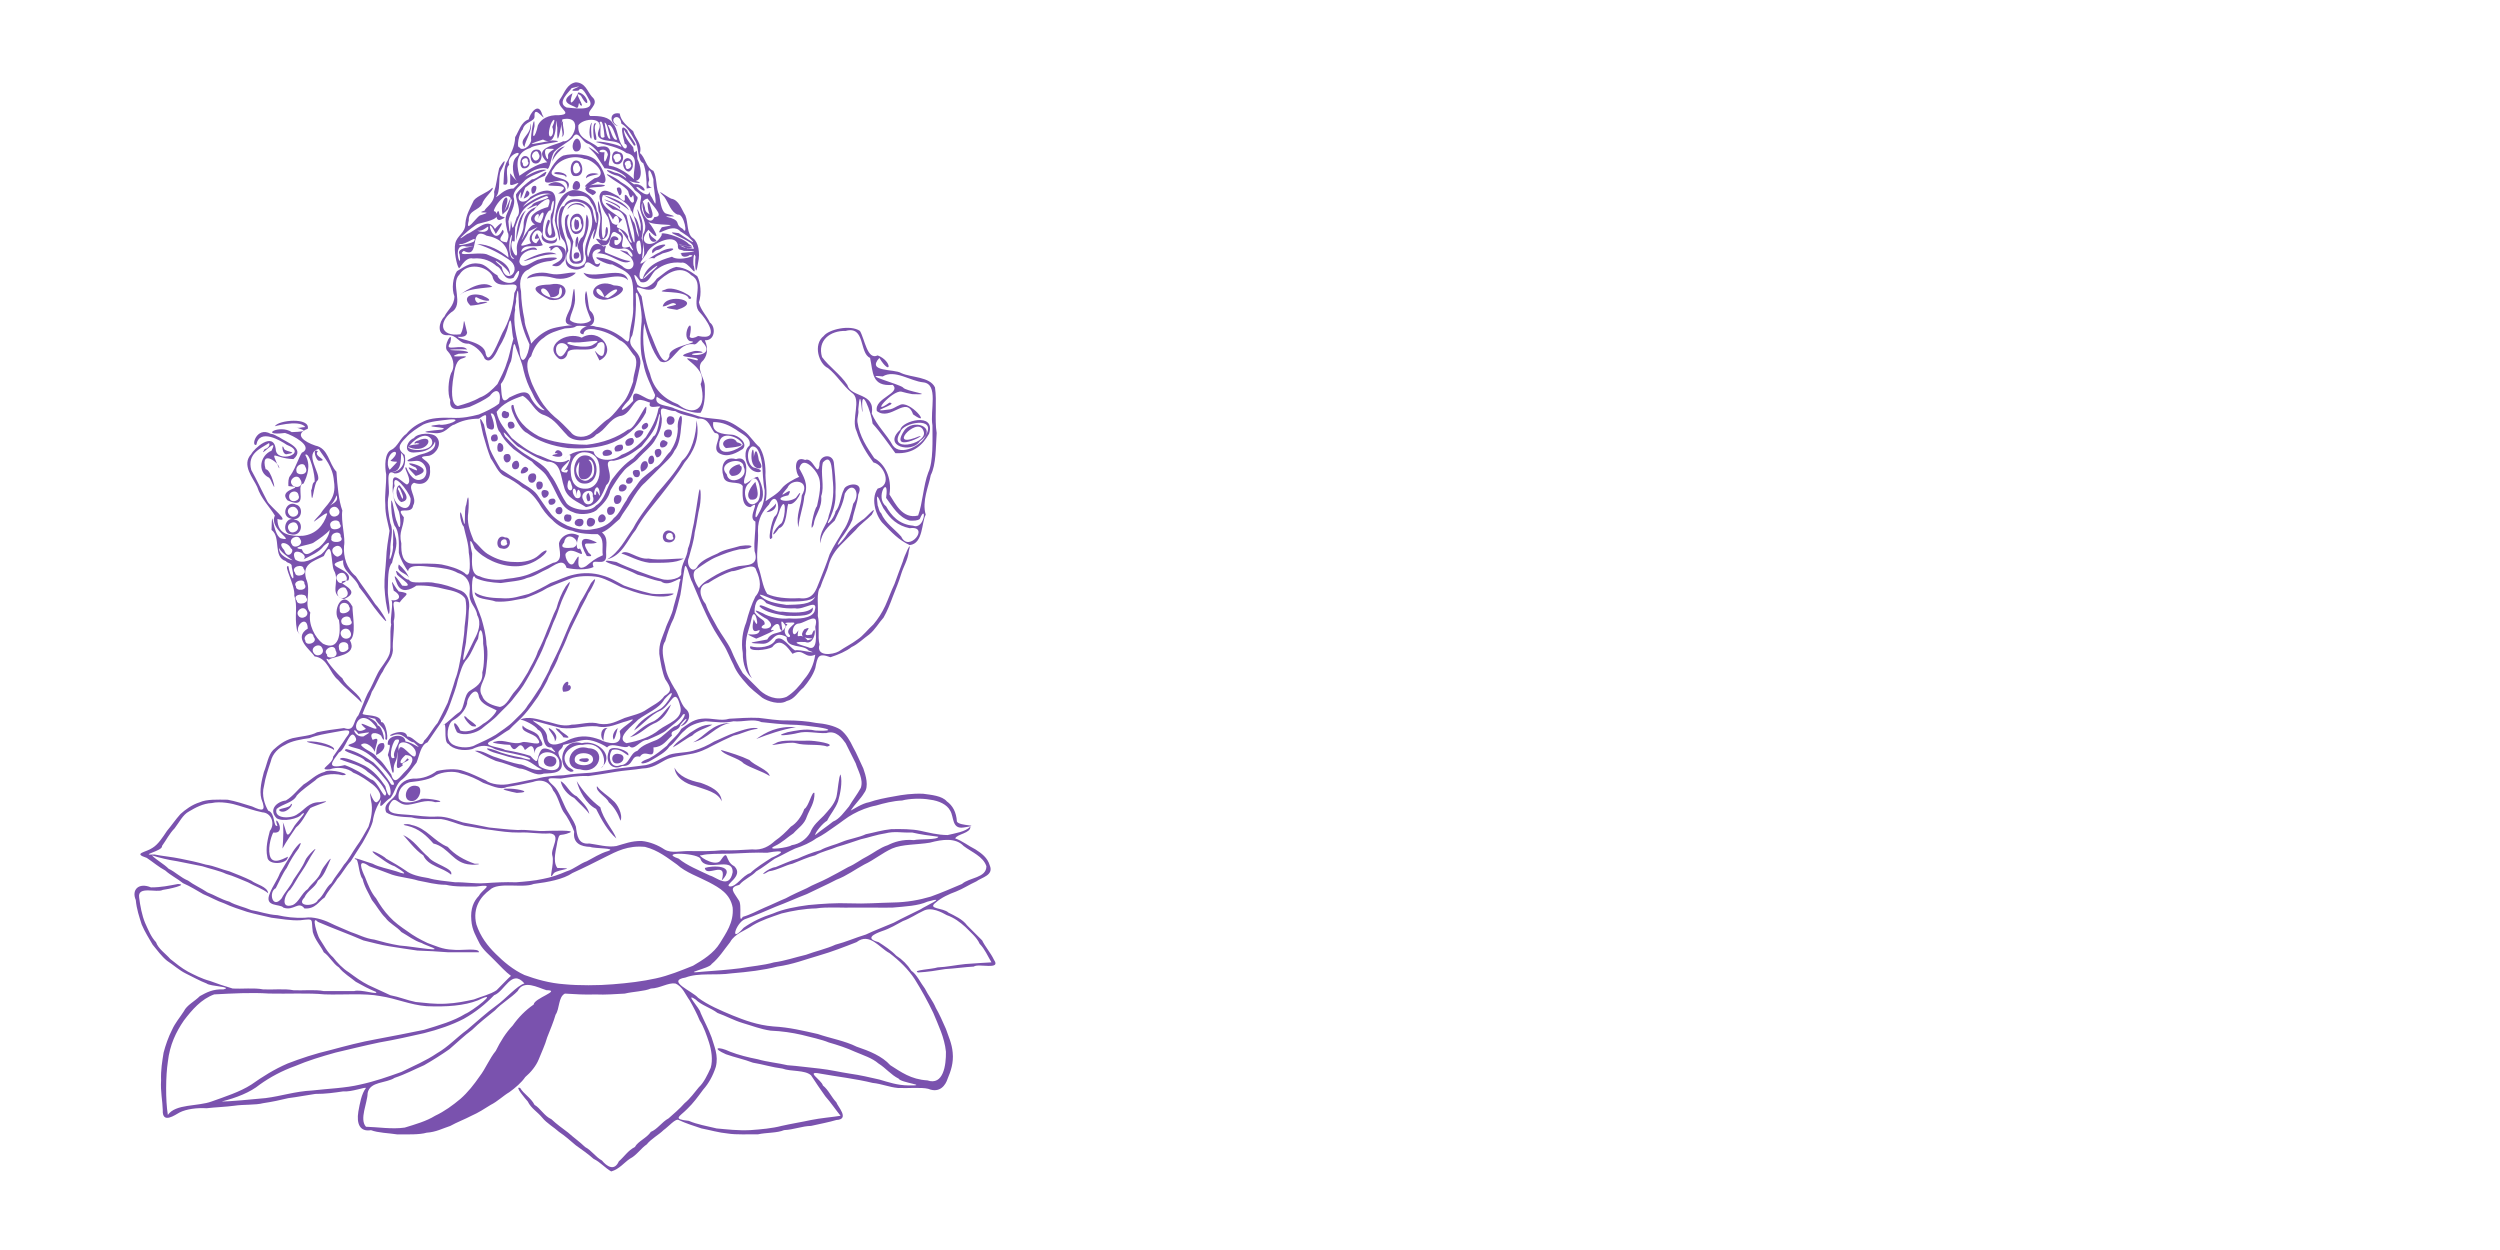 <?xml version="1.0" encoding="UTF-8" standalone="no"?><!DOCTYPE svg PUBLIC "-//W3C//DTD SVG 1.1//EN" "http://www.w3.org/Graphics/SVG/1.1/DTD/svg11.dtd"><svg width="100%" height="100%" viewBox="0 0 5000 2500" version="1.1" xmlns="http://www.w3.org/2000/svg" xmlns:xlink="http://www.w3.org/1999/xlink" xml:space="preserve" xmlns:serif="http://www.serif.com/" style="fill-rule:evenodd;clip-rule:evenodd;stroke-linejoin:round;stroke-miterlimit:2;"><g id="Layer1"><path d="M1222.54,2342.85c16.011,-4.518 26.075,-17.989 37.093,-25.29c13.582,-6.946 22.705,-21.361 33.72,-28.662c9.14,-11.397 24.58,-19.49 33.72,-28.662c10.519,-7.334 24.103,-24.009 30.348,-20.232c13.856,6.676 31.761,12.308 45.522,16.86c17.189,3.338 35.422,8.632 52.266,10.116c17.624,2.9 42.714,1.349 60.697,1.686c16.523,-3.709 38.065,-2.394 52.266,-8.43c19.603,-0.927 36.003,-8.059 53.952,-8.43c16.778,-3.76 36.511,-7.553 50.58,-11.802c27.921,-1.197 2.194,-27.549 0,-35.406c-9.905,-10.319 -15.674,-24.785 -26.976,-33.72c-2.205,-10.622 -36.795,-30.045 -5.058,-23.605c17.071,3.153 34.896,5.564 52.266,8.431c17.737,2.781 37.598,6.457 52.267,10.116c18.36,1.871 32.135,8.328 50.58,10.116c19.507,1.028 45.927,-1.855 60.696,1.686c23.2,9.542 34.816,-7.503 38.778,-20.232c6.137,-14.382 12.241,-31.815 10.116,-52.267c-1.618,-18.613 -8.413,-32.051 -13.488,-47.208c-6.204,-14.331 -13.521,-30.533 -20.232,-42.15c-5.985,-14.23 -15.241,-25.223 -21.918,-38.778c-8.936,-11.583 -16.017,-28.039 -26.976,-35.406c-7.891,-12.342 -18.007,-22.458 -30.348,-30.349c-9.931,-10.605 -24.228,-19.827 -35.406,-26.976c-28.359,-7.519 -8.161,-16.438 6.744,-21.918c15.562,-4.957 30.247,-13.825 42.15,-20.232c14.904,-5.311 26.622,-13.842 40.464,-20.232c16.574,-8.986 37.463,3.136 47.208,8.43c14.955,5.277 26.437,14.028 37.092,23.604c10.1,10.42 23.132,20.924 28.663,33.72c10.116,10.116 16.034,24.431 23.604,37.093c-7.031,0.556 -38.509,2.073 -52.267,3.372c-18.63,1.905 -38.019,6.035 -55.638,6.744c-9.593,3.557 -52.317,5.395 -38.778,10.116c19.254,-0.978 36.637,-3.844 53.952,-6.744c19.406,-1.113 39.925,-4.148 57.325,-5.058c9.643,-7.048 55.587,8.008 40.464,-13.488c-6.576,-13.961 -17.72,-26.336 -23.604,-38.779c-10.116,-10.116 -20.232,-20.232 -30.349,-30.348c-8.581,-11.954 -24.902,-19.153 -37.092,-25.29c-10.571,-10.099 -43.532,-6.676 -25.29,-20.232c10.824,-9.711 27.01,-17.059 40.464,-21.918c14.5,-5.738 26.521,-13.948 40.465,-20.232c10.807,-8.105 35.423,-12.143 26.976,-32.034c-4.553,-15.677 -16.405,-24.056 -28.662,-32.034c-13.758,-6.765 -26.707,-17.365 -40.465,-21.919c3.49,-8.895 31.293,-10.264 30.348,-23.604c-10.065,10.467 -30.786,13.271 -45.522,16.86c-20.384,-0.148 -38.845,-5.218 -53.952,-8.43c-16.793,-3.741 -40.194,-3.871 -59.01,-3.372c-18.378,1.857 -33.72,6.751 -50.58,10.116c-13.843,6.68 -34.429,9.641 -47.209,15.174c-14.095,6.136 -31.052,9.413 -43.836,16.861c-16.327,4.203 -32.858,11.203 -45.522,16.86c-15.823,4.407 -29.24,11.225 -43.836,16.86c-15.64,1.47 -39.267,23.85 -13.488,8.43c18.01,-2.521 32.039,-12.023 47.208,-15.174c14.66,-5.871 30.862,-13.2 45.522,-16.86c12.783,-7.447 29.741,-10.725 43.836,-16.86c15.984,-4.543 33.434,-10.632 47.209,-15.175c16.59,-3.636 31.292,-9.168 48.894,-11.802c20.013,-4.918 30.904,-0.922 53.952,-1.686c16.405,3.829 34.175,6.288 52.266,8.43c-1.618,6.777 -36.654,3.959 -48.894,6.744c-22.66,-2.124 -40.093,3.971 -52.266,10.117c-15.511,5.027 -28.477,15.583 -40.464,21.918c-13.556,6.669 -24.549,15.926 -38.779,21.918c-13.218,7.31 -28.297,15.764 -40.464,21.918c-13.326,7.204 -30.638,13.424 -42.15,20.232c-14.129,6.402 -30.333,13.729 -42.15,20.232c-14.4,5.834 -27.748,12.712 -42.15,18.546c-14.353,6.171 -29.372,14.685 -43.836,18.546c-10.057,17.012 -0.183,-24.734 -8.43,-33.72c-9.884,-16.388 -20.917,-24.751 1.686,-30.348c9.119,-11.111 24.125,-16.341 33.72,-26.976c13.204,-7.328 25.988,-18.074 37.092,-25.29c13.835,-6.395 26.48,-13.986 40.464,-20.232c15.531,-4.999 31.697,-12.366 42.15,-20.233c13.647,-6.582 25.127,-15.339 37.092,-23.604c12.325,-8.2 25.021,-19.035 37.092,-25.29c13.219,-7.31 30.062,-14.002 45.523,-16.86c15.848,-4.684 34.664,-9.398 52.266,-10.116c14.247,-3.935 39.402,-4.803 55.638,-1.686c18.327,2.197 34.209,9.86 40.464,21.918c7.908,12.317 2.883,37.585 26.976,33.72c39.554,-5.823 -8.548,-1.913 -13.488,-11.802c-1.214,-19.013 -8.447,-32.025 -20.232,-40.464c-9.408,-11.122 -31.107,-12.948 -47.208,-15.174c-21.463,-0.931 -42.049,2.005 -57.324,5.058c-17.551,2.983 -37.16,6.908 -50.58,11.802c-14.517,2.327 -31.647,14.385 -37.093,16.86c7.942,-12.596 20.266,-23.793 26.977,-35.406c10.2,-12.814 2.832,-35.912 -1.686,-48.894c-6.778,-13.748 -13.455,-30.613 -20.233,-42.15c-6.507,-13.729 -13.977,-26.496 -25.29,-35.406c-12.442,-8.088 -31.976,-12.086 -48.894,-13.489c-17,-3.53 -39.076,-4.985 -57.324,-5.058c-21.033,0.501 -40.635,-3.427 -57.324,-5.058c-21.222,-0.993 -39.699,0.768 -59.011,1.686c-17.689,5.637 -34.87,-2.429 -55.638,0c-18.3,1.929 -28.212,12.254 -40.464,20.233c-6.896,13.636 -21.255,22.806 -28.662,33.72c-11.222,9.006 -22.024,18.441 -35.406,25.29c-28.952,10.187 -12.544,14.918 5.058,3.372c12.883,-7.648 28.283,-15.78 35.406,-26.976c11.987,-8.543 19.974,-24.088 30.348,-32.034c9.802,-10.427 24.741,-15.726 42.15,-18.547c20.841,1.464 37.843,4.099 55.638,0c19.948,1.845 39.568,-5.813 55.639,1.686c18.374,2.157 39.838,4.224 57.324,5.058c20.003,0.228 37.788,2.678 55.638,5.059c31.36,4.705 25.474,8.431 -5.058,6.744c-19.215,-4.753 -41.658,0.677 -55.638,3.372c-34.609,10.444 10,4.722 20.232,1.686c18.113,-4.994 38.111,1.021 57.324,-0c20.055,-6.404 31.68,10.637 38.778,20.232c6.508,13.715 13.725,26.748 20.233,40.464c4.231,14.238 15.915,31.875 10.116,48.894c-7.149,13.073 -16.136,24.322 -23.605,37.092c-9.542,10.988 -18.841,25.221 -32.034,30.348c-11.298,9.233 -25.595,18.467 -35.406,26.976c-1.984,-3.286 15.016,-24.28 23.604,-28.662c6.697,-13.533 16.488,-23.98 21.918,-38.778c4.232,-14.651 9.172,-37.593 5.058,-53.952c-3.85,4.077 -5.166,31.933 -8.43,45.522c-4.693,15.837 -16.809,27.253 -25.29,37.092c-10.087,10.143 -21.334,19.131 -26.976,33.72c-7.492,13.04 -21.109,22.954 -37.092,25.291c-5.704,4.956 -55.269,11.682 -33.72,1.686c14.118,-6.412 25.915,-18.147 37.092,-25.291c9.499,-10.729 22.297,-18.168 26.976,-33.72c5.695,-14.835 16.061,-28.001 15.174,-47.208c-4.857,-4.581 -11.689,28.02 -20.232,32.034c-5.517,15.014 -15.462,28.6 -26.976,35.406c-9.71,10.521 -20.038,20.428 -32.034,28.662c-10.666,9.867 -24.985,19.078 -45.522,16.861c-19.325,1.205 -41.545,2.517 -60.697,1.686c-18.418,2.112 -42.125,1.937 -60.696,1.686c-20.763,-1.029 -39.279,5.525 -53.952,-3.372c-12.301,-8.23 -28.824,-15.239 -45.522,-16.861c-20.553,-0.323 -34.722,5.745 -50.581,10.117c-16.742,3.304 -39.44,-3.308 -53.952,-5.058c-22.68,2.449 -24.55,-15.916 -26.976,-33.721c-5.179,-15.351 -16.432,-27.63 -21.918,-40.464c-6.739,-13.791 -12.508,-31.553 -21.918,-40.464c-21.723,-19.042 -7.892,-16.061 13.488,-15.174c17.607,-2.623 34.383,-6.083 55.638,-5.058c18.126,-2.404 38.348,-5.714 53.952,-8.43c17.277,-2.954 36.585,-3.883 53.953,-6.744c20.171,-0.359 33.509,-10.553 45.522,-16.86c13.105,-7.124 32.026,-8.44 48.894,-11.802c17.978,-2.553 33.712,-10.351 45.522,-16.86c13.652,-6.879 29.337,-14.726 42.15,-20.232c17.021,-3.512 31.569,-12.494 48.895,-13.488c-6.576,-5.76 -32.78,2.985 -43.837,6.744c-15.487,5.042 -30.806,13.255 -43.836,18.546c-12.582,7.646 -26.371,14.095 -42.15,18.546c-15.87,4.66 -40.847,3.215 -52.266,10.116c-14.287,5.941 -25.54,14.926 -42.15,18.546c-18.068,2.463 -39.227,4.835 -55.639,6.744c-17.918,2.611 -37.667,6.395 -53.952,8.43c-18.627,1.3 -35.983,2.085 -53.952,5.058c-19.365,0.863 -38.235,2.231 -53.952,6.744c-17.602,2.929 -36.42,7.643 -52.266,10.116c-17.525,4.406 -40.712,1.578 -50.581,-6.744c-14.329,-6.203 -29.791,-14.27 -43.836,-18.546c-14.373,-5.8 -39.259,-3.413 -53.952,-0c-11.62,8.91 -27.979,16.083 -47.208,15.174c-19.337,1.194 -30.168,13.894 -33.72,28.662c-4.146,14.761 -28.157,19.413 -20.233,38.778c11.856,8.375 31.406,9.061 50.581,10.116c15.779,4.751 40.887,3.175 59.01,3.372c17.69,2.541 30.925,9.543 47.208,13.488c17.988,2.543 37.123,6.94 53.952,8.43c17.675,2.555 35.258,5.21 55.639,5.058c21.66,-1.129 40.676,3.386 60.696,1.686c24.686,2.189 1.138,30.365 5.058,43.837c5.522,16.683 -10.369,57.439 3.372,35.406c9.551,-7.815 49.58,-9.28 6.744,-10.116c-10.374,-14.542 -1.588,-38.325 -0,-52.267c5.24,-21.403 3.149,-9.134 25.29,-18.546c11.111,-5.319 -34.469,-3.513 -45.522,-3.372c-21.873,1.644 -37.44,-3.028 -59.01,-1.686c-19.779,-0.752 -40.532,-3.53 -57.325,-5.058c-17.089,-3.441 -36.626,-7.435 -52.266,-10.116c-15.847,-4.683 -32.105,-11.955 -50.58,-11.802c-21.655,1.425 -38.507,-1.959 -57.324,-3.372c-16.503,-1.967 -48.441,0.658 -38.778,-20.232c12.021,-22.903 14.787,2.059 37.092,0c18.119,-1.736 34.892,-11.611 53.952,-5.058c31.274,-0.463 -15.941,-8.867 -26.976,-6.744c-13.234,7.083 -37.141,12.05 -45.522,0c-3.937,-17.374 10.291,-32.457 25.29,-33.72c18.645,-1.885 38.508,-5.554 48.894,-13.488c11.617,-6.486 35.694,-9.686 50.58,-3.372c16.477,4.055 32.279,11.783 43.836,18.546c14.677,4.729 33.253,15.171 47.209,8.43c17.849,-2.681 37.387,-6.675 52.266,-10.116c21.296,-7.815 35.527,3.062 40.464,16.86c9.492,11.038 13.434,30.628 20.232,42.15c8.959,11.571 17.025,27.037 21.918,40.464c-3.176,23.707 14.186,29.876 32.034,30.349c7.842,3.623 55.379,2.1 35.406,8.43c-15.948,4.582 -29.962,14.1 -42.15,20.232c-14.924,5.306 -24.958,15.509 -40.464,20.232c-14.302,6.228 -31.564,12.498 -47.208,15.174c-16.531,3.699 -35.209,5.257 -53.952,6.744c-21.362,-0.831 -43.582,0.48 -60.697,1.686c-22.145,1.615 -41.877,-2.185 -60.696,-1.686c-18.426,-2.104 -39.989,-4.074 -53.952,-8.43c-17.412,-2.819 -34.192,-6.274 -45.522,-15.174c-12.146,-8.385 -26.975,-17.088 -38.779,-23.604c-4.162,-5.549 -40.86,-24.058 -21.918,-8.43c12.597,7.934 25.029,19.033 38.779,23.604c12.699,7.545 34.008,21.474 3.372,10.116c-15.626,-4.905 -35.486,-8.577 -47.209,-15.174c-9.485,-2.528 -45.545,-16.525 -33.72,-8.43c5.453,-2.054 5.711,30.466 13.488,38.778c3.795,16.435 12.123,28.343 18.546,42.15c9.278,11.246 17.547,26.521 26.976,35.406c8.446,11.785 22.699,17.771 32.035,28.662c13.198,7.334 26.279,17.788 40.464,21.918c8.31,5.362 46.328,15.528 11.802,11.802c-18.556,-1.972 -38.608,-5.462 -55.638,-6.744c-17.732,-2.798 -36.33,-7.738 -50.581,-11.802c-18.278,-2.259 -33.271,-10.79 -47.208,-15.174c-13.984,-6.255 -28.625,-11.835 -42.15,-18.546c-13.341,-6.508 -33.899,-12.611 -48.894,-10.116c-21.434,1.197 -39.023,-1.45 -55.638,-5.058c-19.506,-1.028 -36.329,-7.739 -52.267,-10.116c-14.095,-6.137 -31.053,-9.408 -43.836,-16.86c-16.137,-4.4 -30.456,-13.606 -43.836,-18.546c-12.257,-8.273 -28.418,-15.645 -38.778,-23.604c-14.625,-5.906 -26.159,-17.904 -38.778,-23.604c-10.041,-10.189 -23.679,-16.788 -33.721,-26.976c15.387,5.144 34.596,9.467 50.581,11.802c16.902,3.328 33.77,6.696 50.58,10.116c15.348,5.182 34.954,9.108 47.208,15.174c15.823,4.407 29.241,11.225 43.836,16.86c13.089,7.442 30.654,13.409 40.464,21.918c-1.074,-13.389 -24.458,-17.877 -33.72,-25.29c-13.747,-6.783 -30.7,-13.362 -43.836,-18.546c-16.25,-3.979 -29.647,-10.819 -47.208,-13.488c-15.931,-4.6 -35.142,-8.921 -50.58,-11.802c-16.66,-3.571 -35.378,-5.089 -52.266,-8.43c-33.24,2.163 17.991,-7.225 15.174,-16.86c8.512,-11.718 15.17,-25.296 25.29,-35.407c8.979,-11.55 16.597,-27.465 28.662,-33.72c12.883,-7.647 28.072,-15.99 45.522,-16.86c17.427,-3.989 41.801,0.948 53.952,5.058c15.626,4.605 30.519,9.948 47.208,13.488c18.236,0.686 26.317,22.987 15.174,37.092c-3.79,14.751 -9.114,34.132 -5.058,52.267c1.294,17.514 38.841,13.859 40.465,1.686c7.659,-9.555 -24.173,17.037 -33.721,-0c-7.104,-14.473 -0.074,-41.097 5.059,-50.581c30.842,3.393 -2.858,-44.542 8.43,-13.488c-9.26,3.3 -3.553,-25.831 -18.547,-30.348c-6.649,-11.539 -13.617,-30.587 -8.43,-48.894c2.705,-17.826 8.899,-35.163 13.488,-48.894c3.651,-16.88 16.196,-27.867 28.663,-33.72c12.643,-7.887 32.712,-11.351 48.894,-13.488c14.321,-5.908 31.874,-8.592 48.894,-11.802c22.486,-3.708 41.584,-10.025 23.604,11.802c-7.745,12.785 -18.049,26.013 -25.29,37.092c0.706,14.766 -33.867,27.455 -6.744,25.29c15.515,-5.797 36.913,-2.507 47.208,6.744c14.807,5.724 28.254,15.808 38.778,23.604c10.445,8.411 23.608,24.366 8.43,35.406c-9.73,3.728 -17.544,-39.951 -11.802,-3.372c4.47,17.949 -0.221,38.369 -5.058,52.266c-7.577,12.954 -15.61,28.452 -23.604,38.779c-8.529,12.001 -16.344,27.717 -25.29,37.092c-7.793,12.737 -18.873,25.189 -25.29,37.092c-11.558,8.673 -15.42,25.045 -26.976,33.72c-5.109,13.572 -45.689,14.011 -26.976,-5.058c6.019,-14.211 21.26,-19.205 26.976,-33.72c12.072,-8.459 17.861,-26.201 23.604,-38.778c8.678,-16.624 -14.719,13.024 -16.86,20.232c-5.191,15.339 -19.777,24.285 -26.976,35.406c-12.421,8.11 -17.622,26.436 -30.348,32.034c-27.774,9.054 -13.123,-26.133 -5.058,-30.348c8.737,-11.494 15.11,-25.356 23.604,-37.092c8.595,-11.935 15.971,-28.091 23.604,-38.778c12.869,-17.94 -14.94,9.868 -16.86,16.86c-6.154,14.376 -16.247,27.815 -23.604,38.778c-6.24,13.99 -16.798,23.67 -23.604,37.092c-18.604,22.98 -26.826,-13.062 -11.802,-20.232c7.017,-13.513 14.027,-30.035 21.918,-40.464c6.528,-14.003 15.626,-28.436 23.604,-38.778c13.887,-26.28 -9.695,1.389 -13.488,10.116c-7.854,12.677 -16.96,27.102 -23.604,38.778c-5.537,14.693 -14.731,25.735 -20.233,40.464c-12.444,28.578 20.769,20.603 26.977,28.662c20.874,7.688 30.157,-14.28 42.15,1.686c22.311,1.787 28.989,-15.073 40.464,-21.918c6.837,-13.694 18.571,-25.491 25.29,-37.092c9.926,-10.605 17.826,-26.236 26.976,-35.406c7.965,-12.266 15.49,-24.977 23.604,-37.092c7.286,-13.246 16.142,-27.921 20.232,-42.151c2.565,-17.666 8.545,-31.921 16.86,-43.836c-6.437,27.322 6.738,2.462 18.547,-3.372c9.224,-11.006 11.07,-29.397 23.604,-37.092c11.345,-9.185 20.402,-23.66 28.662,-33.72c5.95,-14.581 8.48,-35.582 21.918,-40.464c8.423,-12.108 17.669,-26.393 25.29,-37.093c8.135,-12.095 15.105,-25.362 20.232,-40.464c5.313,-15.218 12.072,-31.99 15.174,-47.208c4.827,-15.403 8.668,-31.798 18.546,-42.15c9.155,-11.376 14.974,-29.089 21.918,-40.464c3.45,-31.267 10.885,-13.851 10.116,10.116c2.836,17.298 2.244,44.578 -1.686,57.324c1.954,22.485 -14.348,29.714 -25.29,37.092c-12.132,8.398 -9.814,34.248 -20.232,42.15c-12.215,8.016 -21.257,19.209 -33.72,26.977c11.084,-12.748 -0.359,33.625 11.802,37.092c7.956,10.232 29.358,14.845 47.208,10.116c18.194,-8.904 30.451,-8.484 45.522,-0c14.738,5.493 32.847,7.619 48.895,11.802c25.423,4.169 31.221,14.757 3.372,5.058c-17.312,-3.219 -36.425,-7.638 -48.895,-13.488c-30.547,-10.85 -20.464,-0.226 0,5.058c16.228,4.002 30.133,10.335 48.895,11.802c19.158,1.372 28.036,16.025 42.15,20.232c-18.403,5.565 -35.315,-10.528 -45.522,-10.116c-12.317,-2.148 -33.279,-9.057 -45.523,-13.488c-14.904,-3.637 -27.854,-15.39 -43.836,-13.488c14.463,6.068 28.988,15.074 42.15,20.232c16.685,3.846 33.132,10.93 47.209,15.174c17.76,0.71 30.929,16.853 48.894,10.116c19.342,-0.889 40.112,-0.354 35.406,-25.29c-14.213,-26.007 -0.201,-16.757 3.372,-32.034c15.607,-2.934 33.039,-10.206 47.208,-10.116c16.285,0.537 37.831,12.646 40.464,15.174c9.761,-12.269 37.251,5.828 43.837,-3.372c10.038,12.453 21.663,-11.818 37.092,-11.802c13.736,-6.119 32.71,-13.794 38.778,-20.232c11.058,-9.472 25.223,-18.84 32.034,-30.349c11.542,-7.008 -6.26,23.36 -16.86,23.605c-12.795,7.735 -23.21,20.852 -35.406,26.976c-14.392,5.838 -29.76,10.707 -38.778,21.918c-15.911,4.619 -15.456,28.606 -33.721,28.662c-20.092,8.72 -26.699,-17.417 -16.86,-30.348c20.012,-6.1 36.504,20.707 32.035,6.744c-6.884,-8.977 -37.548,-16.972 -38.779,-3.372c-8.222,21.06 6.873,38.972 26.977,28.662c24.46,1.435 16.106,-23.215 35.406,-18.546c10.622,-17.459 29.665,10.301 26.976,-18.546c19.34,-0.891 26.035,-14.431 37.092,-23.604c-5.06,-12.71 13.832,-7.161 16.86,-21.919c15.887,-20.296 16.427,-10.426 0,3.373c16.681,-4.384 24.135,-24.266 10.116,-35.407c-10.254,-10.276 -13.584,-30.478 -21.918,-40.464c-7.634,-12.896 -16.236,-27.826 -18.546,-43.836c-3.468,-14.387 -9.388,-37.625 -0,-50.58c4.287,-16.245 10.575,-33.488 16.86,-45.522c5.532,-14.697 9.487,-30.979 13.488,-47.209c3.089,-17.441 5.341,-38.72 8.43,-53.952c2.753,-15.798 10.474,22.083 15.174,28.662c5.862,14.669 13.406,30.657 18.546,43.836c6.402,14.129 13.729,30.333 20.232,42.151c6.889,13.641 16.736,27.326 23.604,38.778c8.039,12.191 13.158,27.308 20.232,40.464c5.836,14.695 16.52,27.543 25.291,37.092c9.123,11.108 21,19.465 32.034,28.662c10.615,7.181 35.015,15.21 48.894,6.744c16.423,-3.805 22.366,-18.099 33.72,-26.976c9.459,-11.072 19.227,-24.835 23.604,-38.778c4.709,-22.785 4.972,-31.203 30.348,-21.918c15.512,-5.019 31.967,-12.097 42.15,-20.232c13.708,-6.527 23.554,-16.907 35.407,-25.29c11.397,-9.13 19.895,-24.174 28.662,-33.72c7.334,-12.895 13.083,-27.381 18.546,-42.151c5.766,-14.757 12.78,-31.282 16.86,-45.522c4.805,-15.422 13.184,-27.281 15.174,-45.522c7.57,-27.828 -10.959,14.259 -11.802,20.232c-5.496,15.038 -12.257,31.813 -16.86,45.522c-6.66,13.874 -12.814,31.244 -18.546,43.836c-6.424,13.804 -14.348,26.125 -23.604,37.093c-10.892,9.647 -20.839,23.218 -32.034,30.348c-11.482,8.74 -25.156,15.317 -37.093,23.604c-12.284,7.069 -46.141,11.126 -38.778,-13.488c-4.124,-16.107 0.75,-41.216 -3.372,-57.324c1.386,-19.145 -3.529,-47.591 5.058,-57.325c4.905,-15.626 13.239,-30.823 16.86,-45.522c4.637,-15.894 14.481,-29.581 23.604,-38.778c10.116,-10.114 20.232,-20.234 30.349,-30.348c9.02,-11.509 23.182,-20.876 32.034,-30.348c14.398,-25.235 -12.881,8.465 -18.546,10.116c-11.971,8.553 -25.054,19.015 -32.035,30.348c-5.395,9.098 -27.925,34.313 -11.802,8.43c8.835,-11.687 18.327,-25.742 23.604,-38.778c3.12,-17.417 10.521,-33.547 11.803,-50.58c13.589,-28.057 -25.83,-22.116 -28.663,-10.117c-7.131,13.097 -7.199,33.27 -16.86,43.837c-2.225,14.882 -25.305,37.812 -10.116,11.802c5.994,-14.237 11.093,-29.374 10.116,-50.58c1.199,-21.73 -2.001,-42.061 -3.372,-59.011c-2.911,-19.348 -30.054,-15.002 -28.662,5.058c-4.001,26.713 -12.662,-17.001 -28.662,-10.116c-24.541,-10.032 -19.903,26.145 -11.802,33.72c-10.237,4.226 -28.343,13.993 -35.406,23.604c-7.81,10.732 -24.149,19.096 -32.034,25.291c5.056,-18.707 -1.312,-41.002 -0,-59.011c-0.386,-19.844 -4.097,-36.369 -11.802,-48.894c-11.275,-9.258 -19.774,-24.289 -30.348,-32.034c-11.949,-8.282 -23.252,-17.214 -38.779,-21.918c-16.506,-4.025 -40.557,-3.505 -53.952,-8.43c-15.059,-5.471 -34.278,-9.784 -47.208,-15.174c-12.564,-7.291 -42.111,-4.392 -35.406,-23.604c12.357,7.873 25.364,15.103 40.464,20.232c12.923,5.96 33.444,13.314 47.208,11.802c7.739,-12.492 9.128,-31.338 8.43,-52.266c0.02,-16.866 -16.787,-34.505 -6.744,-48.895c11.662,-10.215 14.576,-26.642 6.744,-43.836c21.067,1.187 22.289,-27.114 10.116,-35.406c-6.533,-13.997 -18.797,-25.265 -21.918,-40.464c5.808,-17.049 3.178,-40.456 -3.372,-52.266c-11.831,-8.398 -23.338,-17.128 -42.15,-18.546c-16.74,3.79 -27.799,16.263 -38.778,23.604c-6.63,9.976 -23.092,25.667 -38.778,11.802c-11.475,-27.664 -5.273,-22.188 6.744,-5.058c18.483,4.405 20.149,-18.632 32.034,-25.29c11.571,-8.96 28.342,-15.721 48.894,-13.488c15.346,-4.185 32.016,35.792 25.29,6.744c-2.17,-0.13 -1.215,-34.457 3.372,-18.547c-1.774,13.281 0.007,46.902 5.058,11.803c4.552,-19.272 0.56,-41.925 -10.116,-48.895c-12.466,-7.764 -9.479,-30.988 -15.174,-45.522c-7.973,-12.557 -12.825,-31.235 -28.662,-33.72c-11.72,-5.648 -34.464,-24.397 -13.488,-3.372c8.587,11.944 13.22,30.842 26.976,35.406c12.863,-2.701 20.738,45.359 10.116,28.662c-17.378,-9.217 -3.219,-14.946 -23.604,-21.918c-32.962,-8.233 32.125,2.711 -8.43,-8.43c-9.679,-1.484 -12.704,-19.193 -15.174,-37.092c-7.044,-13.186 -4.385,-36.081 -11.802,-48.894c-14.711,-5.82 -16.361,-27.7 -26.976,-35.406c5.034,-18.154 -9.466,-29.67 -13.488,-43.837c-10.835,-9.696 -24.645,-19.418 -26.977,-35.406c-23.236,-4.225 -19.046,21.936 -3.372,25.29c-23.491,-13.249 3.974,-30.46 6.745,-5.058c12.924,7.306 19.591,20.876 26.976,33.72c8.689,11.841 4.178,39.885 16.86,45.523c6.022,16.192 6.661,32.27 6.744,50.58c24.976,-5.276 -3.853,4.292 5.058,-16.86c-4.441,-24.992 1.332,-26.307 8.43,-1.686c-0.816,15.58 7.25,46.948 3.372,48.894c-12.59,-25.698 -5.465,-7.066 -11.802,-23.604c-0.781,17.89 -39.566,-17.966 -20.232,-8.43c20.958,17.705 9.544,-10.339 -10.116,-6.744c-12.531,-8 -22.711,-21.352 -38.779,-23.604c-29.039,-12.95 -10.777,4.006 6.744,6.744c13.596,6.934 26.577,17.485 33.721,28.662c19.375,14.456 10.891,9.544 10.116,33.72c1.171,17.298 16.378,31.405 8.43,50.58c-9.219,14.107 6.887,39.326 -3.372,52.267c-3.366,6.185 5.838,-28.484 -1.686,-40.465c3.898,-16.899 3.864,-31.805 -3.372,-47.208c-12.333,-31.331 2.168,17.648 1.686,20.232c0.46,32.957 -3.148,-9.814 -11.802,-15.174c-12.168,-15.071 12.914,-37.672 3.372,-42.15c-7.613,-12.618 -19.3,-21.166 -32.035,-28.662c-6.037,-6.786 -42.45,-24.395 -20.232,-8.43c11.428,9.103 27.836,16.226 35.407,26.976c8.022,32.144 9.655,-10.534 11.802,20.232c-4.413,10.323 -11.519,-9.405 -15.174,-11.802c-9.594,-6.709 6.995,26.71 -16.861,1.686c-10.844,-4.827 -32.452,-21.679 -37.092,-0c-0.096,14.559 9.804,32.531 16.86,42.15c5.768,13.387 7.936,37.885 -3.372,47.208c-15.543,-0.888 -30.295,-12.645 -10.116,8.43c25.461,7.667 13.283,-36.942 32.034,-23.604c24.269,9.963 -10.154,39.068 -5.058,13.488c21.081,4.311 -7.952,-23.142 -10.116,6.744c-5.009,6.699 13.096,13.905 28.663,10.116c19.765,0.479 23.455,32.029 6.744,6.744c-35.461,-8.989 6.713,4.558 8.43,13.489c11.502,15.155 -3.173,30.474 -18.546,15.174c-12.302,-8.23 -28.824,-15.239 -45.523,-16.861c-20.947,-4.417 16.147,15.64 25.29,13.489c13.397,7.133 30.785,13.277 37.093,25.29c6.747,13.483 4.987,35.478 5.058,55.638c1.416,21.947 -4.537,39.525 -6.744,55.638c-1.02,30.576 -6.188,14.154 -21.919,5.058c-12.301,-8.229 -28.823,-15.238 -45.522,-16.86c-21.805,-8.664 -42.799,13.227 -25.29,15.174c0.916,-5.4 4.31,-14.805 30.348,-8.43c16.709,3.824 32.228,11.834 42.15,20.232c14.787,5.744 21.278,22.785 30.349,32.034c8.069,15.399 -3.27,33.636 -3.372,50.581c-5.227,15.303 -11.585,32.477 -20.232,42.15c-9.198,11.033 -17.555,22.911 -28.663,32.034c-12.79,7.74 -23.293,20.768 -33.72,28.662c-11.163,9.976 -33.364,10.92 -42.15,-1.686c-10.165,-10.366 -21.564,-22.498 -32.034,-30.348c-10.957,-9.573 -21.834,-22.228 -28.662,-33.72c-7.392,-13.139 -15.925,-28.138 -20.232,-42.15c-5.165,-14.584 -11.15,-34.983 1.686,-45.523c4.535,-15.995 13.879,-30.183 25.29,-37.092c10.617,-9.612 26.409,-14.056 42.15,-18.546c33.87,-1.586 10.42,-6.442 37.092,-5.058c25.054,5.304 26.435,-19.696 13.488,-30.348c-5.144,-5.694 -6.169,-57.488 -10.116,-32.034c-1.708,22.238 7.026,37.036 11.802,50.58c-7.356,9.396 -33.482,9.322 -42.15,0c0.577,-13.502 12.053,-26.728 10.116,-47.208c-2.035,-41.665 -5.69,15.653 -8.43,20.232c-1.971,10.677 -23.698,36.696 3.372,37.092c-13.092,1.371 -37.957,4.379 -48.894,10.116c-13.583,6.646 -24.596,15.871 -33.72,26.976c-3.086,-17.445 -12.765,-31.297 -13.488,-48.894c-3.699,-16.831 -6.459,-37.603 -6.744,-55.638c-5.318,-21.622 1.618,-38.569 15.174,-43.836c11.461,-8.768 25.02,-15.448 43.836,-16.86c35.192,-9.862 -13.019,-7.743 -21.918,-3.372c-12.237,1.195 -35.064,24.829 -40.464,5.058c1.094,-17.376 20.313,-27.471 35.406,-23.605c-2.56,-14.275 -37.124,6.606 -32.034,5.058c2.588,-21.174 31.801,-7.888 43.836,-15.174c-0.85,0.584 -4.564,-8.726 -11.802,-23.604c-15.614,25.484 17.062,-3.269 -1.686,20.232c-21.706,-4.742 2.009,-41.329 11.802,-18.546c-8.381,22.331 36.954,25.528 28.662,6.744c0.45,11.037 -32.887,9.985 -26.976,-13.488c-0.963,-17.807 8.954,-42.335 15.174,-40.464c3.868,-29.63 10.827,-22.682 3.372,3.372c-9.696,13.925 5.737,45.089 -5.058,47.208c-12.5,-13.464 8.054,-30.972 -3.372,-32.034c-5.613,12.202 -12.568,42.282 10.116,35.406c12.274,-2.54 -5.616,-23.82 -0,-40.464c2.156,-15.654 10.725,-41.233 -1.686,-50.58c-14.962,-7.993 -33.029,4.421 -43.836,10.116c-12.433,17.779 -33.027,8.017 -18.546,-10.116c-2.711,23.86 0.677,11.256 8.43,-8.43c11.552,-8.978 25.189,-18.873 38.778,-23.604c13.454,-21.949 -16.287,8.931 -25.29,6.744c-11.968,8.563 -24.641,19.421 -32.034,30.348c-0.916,11.37 12.658,34.415 1.686,45.522c-9.12,25.804 -8.026,28.03 -11.802,6.744c-1.149,17.499 -1.928,38.283 -5.058,1.686c2.367,-16.538 16.157,-31.414 10.116,-48.894c-0.51,-14.589 15.204,-23.577 23.604,-33.72c11.353,-9.177 29.144,-14.918 42.15,-20.232c-11.986,-3.591 -32.506,8.103 -42.15,13.488c8.667,-10.217 27.069,-19.688 42.15,-16.86c7.617,7.762 8.995,-27.123 16.86,-33.72c10.172,-10.359 26.283,-17.779 35.406,-26.977c10.959,-20.01 18.845,9.611 32.034,11.803c10.561,3.926 33.368,32.518 11.802,13.488c-25.391,-16.606 -1.622,1.099 5.058,11.802c12.108,18.679 10.728,16.05 15.174,23.604c14.294,0.168 34.081,8.254 42.151,16.86c2.203,13.918 46.415,15.223 20.232,8.43c17.06,-3.784 8.721,-34.319 3.372,-43.836c-0.921,-37.476 -4.875,4.333 -8.43,-23.604c-2.811,-4.158 -18.555,-18.896 -18.546,-35.407c0.155,1.147 14.976,24.319 20.232,32.035c10.952,2.092 -11.617,-20.94 -13.488,-30.349c-19.673,-20.704 -5.601,20.947 -5.058,26.977c8.721,1.514 2.537,17.657 -5.058,3.372c-9.157,-11.375 -8.801,-35.262 -18.547,-43.837c-7.008,-13.221 -24.56,-15.905 -45.522,-15.174c-11.218,-10.422 22.164,-22.746 3.372,-38.778c-9.36,-10.869 -12.783,-27.682 -32.034,-28.662c-17.689,2.842 -22.849,21.214 -30.348,32.034c-14.557,17.594 30.163,31.289 -3.372,33.72c-21.562,-1.032 -36.241,7.822 -42.15,20.232c-4.849,24.744 -14.127,31.852 -6.744,1.686c0.3,-30.876 -8.712,20.378 -6.744,28.662c-3.514,15.008 -19.634,21.477 -23.604,13.489c-6.212,1.546 -0.821,-28.464 6.744,-35.407c3.673,-16.761 24.695,-14.987 23.604,-26.976c-1.752,-25.862 27.079,18.52 15.174,-3.372c-7.265,-26.048 -24.302,-1.641 -26.976,10.116c-15.451,5.081 -19.713,24.349 -26.976,35.406c-0.451,20.081 -9.806,34.257 -15.174,47.209c-9.145,11.422 -6.922,39.687 -8.431,47.208c17.597,6.985 -0.532,-30.974 11.803,-38.778c-7.852,-20.677 33.251,-33.596 13.488,-15.174c-10.455,11.409 -6.095,38.425 1.686,47.208c-18.037,-17.015 -11.979,-24.651 -13.488,5.058c-1.314,11.718 32.74,-14.832 6.744,10.116c-19.875,0.18 -29.593,16.514 -35.407,16.86c10.673,-9.858 4.114,-39.948 10.116,-52.266c12.602,-23.464 8.297,-25.609 -3.372,-5.058c-4.13,18.084 -5.518,33.413 -10.116,47.208c3.662,20.944 -18.817,32.262 -18.546,37.092c-25.418,8.585 26.582,-1.204 -10.116,10.116c-7.11,4.052 -29.721,38.085 -21.918,10.116c-1.109,-21.34 20.583,-19.883 26.976,-33.72c2.949,-11.814 25.183,-29.018 20.232,-32.034c-10.045,10.485 -28.864,15.198 -37.092,25.29c-6.582,13.948 -15.41,28.652 -16.86,45.522c0.331,20.561 -16.59,23.877 -20.232,40.464c-3.347,14.724 2.853,43.617 6.744,48.895c0.853,7.148 11.451,-22.982 28.662,-18.546c22.66,-2.13 37.536,6.526 47.208,15.174c13.269,4.919 12.758,31.447 33.721,23.604c15.14,-27.685 12.742,-7.49 6.744,1.686c-9.024,16.757 -36.511,4.97 -38.779,-6.744c-13.869,-6.662 -21.336,-22.726 -38.778,-23.604c-16.811,-2.733 -30.291,8.492 -42.15,15.174c-8.292,12.277 -11.122,35.487 -5.058,50.58c-0.735,19.495 -13.802,26.664 -20.232,40.464c-10.858,10.057 -15.719,36.972 5.058,37.092c22.198,-1.967 22.265,18.201 43.836,16.86c15.176,5.355 26.519,17.543 32.034,30.348c13.259,12.768 24.426,-14.848 28.662,-23.604c8.034,-12.496 15.24,-28.822 18.547,-43.836c7.017,-28.687 6.098,18.086 10.116,26.976c-4.854,15.678 -8.329,35.733 -13.488,48.894c-4.583,15.648 -12.017,28.45 -18.547,42.151c-9.873,10.657 -21.788,22.273 -35.406,26.976c-12.695,7.534 -28.062,12.404 -43.836,16.86c-15.24,-3.231 -11.515,-36.268 -10.116,-48.894c3.205,-17.326 3.937,-40.126 16.86,-45.523c34.71,-11.056 -39.412,1.304 -5.058,-10.116c33.073,-0.521 17.912,-6.771 -6.744,-6.744c-31.065,-1.463 15.732,-3.142 23.604,-1.686c-8.582,-13.324 -48.501,6.792 -33.72,-13.488c7.359,-30.537 -16.654,7.564 -5.058,16.86c9.514,10.223 16.518,28.288 6.744,43.836c-5.463,13.509 -7.498,41.141 -1.686,53.953c-3.369,27.168 25.786,16.452 38.778,13.488c14.26,-6.272 30.244,-13.819 40.464,-21.918c13.028,-17.884 24.52,-9.922 18.546,15.174c-11.365,9.165 -27.549,16.512 -40.464,21.918c-16.074,4.156 -32.565,7.9 -53.952,6.744c-21.53,-1 -43.44,0.622 -55.638,6.744c-14.21,6.021 -26.32,14.145 -35.406,25.29c-12.421,8.11 -17.622,26.44 -30.348,32.034c-13.468,6.388 -13.119,33.383 -10.117,48.894c0.501,21.032 -3.301,40.761 -1.686,60.697c-0.284,20.515 5.045,35.421 8.431,52.266c-2.858,17.673 -6.188,37.874 -6.745,55.638c-1.082,19.146 -3.933,36.532 -3.372,57.324c1.042,19.489 3.625,40.438 8.431,53.953c5.302,-6.121 -2.467,-33.299 -1.686,-48.895c0.642,-19.888 -0.54,-44.601 8.43,-53.952c2.896,-15.574 13.061,-34.722 6.744,-52.266c-7.525,-36.47 -3.168,1.492 -5.058,16.86c2.554,10.893 -11.089,49.466 -5.058,11.802c-1.216,-21.785 7.492,-39.117 -0,-55.638c-3.195,-15.69 -7.534,-39.225 -3.372,-55.638c2.942,-17.414 -8.397,-55.755 11.802,-43.837c18.665,0.477 23.465,-20.739 20.232,-37.092c-16.122,-12.306 -10.98,-21.203 1.686,-33.72c9.504,-11.026 23.801,-20.261 35.406,-26.976c13.958,-6.572 35.912,-8.15 52.266,-10.116c31.948,-2.622 -6.754,13.871 -20.232,10.116c-47.014,5.11 26.578,4.475 5.058,10.116c-14.741,1.44 -54.893,4.566 -16.86,6.744c24.516,3.485 30.407,-14.51 42.15,-16.86c12.965,-7.265 28.912,-11.554 48.894,-11.802c23.964,-16.476 9.113,-1.096 16.86,18.546c22.426,13.405 11.022,-17.43 6.744,-28.662c11.587,-4.217 9.803,31.22 18.546,37.092c6.562,13.667 16.442,24.024 26.977,33.72c11.797,8.735 25.5,18.561 37.092,25.29c8.85,11.381 22.894,17.572 30.348,30.348c8.514,12.017 15.666,28.396 21.918,40.465c7.002,13.228 14.857,25.608 30.348,30.348c15.125,7.543 42.983,2.395 48.894,-6.744c10.991,-9.54 22.072,-21.991 25.29,-37.093c7.727,-12.803 16.648,-27.414 25.291,-37.092c8.472,-11.758 23.26,-17.205 32.034,-28.662c9.864,-10.665 23.111,-20.95 30.348,-32.034c7.437,-12.792 15.469,-24.997 15.174,-45.522c-7.312,-33.934 6.365,-15.25 26.976,-15.174c11.959,8.271 31.028,9.438 45.522,15.174c22.827,-2.295 24.258,19.804 33.72,28.662c20.765,1.15 -9.118,29.92 8.43,40.464c18.169,10.544 37.396,-2.655 47.209,-8.43c10.997,-11.215 -8.024,-27.548 -21.919,-28.662c-19.434,-1.096 -40.605,-3.456 -37.092,-25.29c20.253,-0.022 32.913,7.555 45.522,15.174c10.229,8.241 31.741,16.042 26.977,32.034c-12.735,9.197 -8.575,33.715 -0,43.836c12.721,16.872 39.27,6.709 8.43,0c-13.583,-5.687 -15.534,-35.473 -3.372,-42.15c14.447,-2.045 18.814,27.243 20.232,35.406c1.288,12.193 1.519,37.071 5.058,52.266c0.941,21.472 -6.677,37.386 -13.488,48.895c-10.712,20.097 -1.621,-26.428 6.744,-26.976c8.487,-17.137 -1.329,-38.31 -6.744,-48.895c-12.497,-0.362 -32.296,28.954 -26.976,3.372c6.334,-13.958 7.081,-47.132 -16.861,-38.778c-25.991,-7.086 -30.722,16.848 -25.29,33.72c3.094,20.669 31.918,7.775 38.779,20.232c-0.304,15.028 -3.222,40.753 15.174,42.151c24.646,-18.605 -8.446,21.194 10.116,28.662c0.78,21.011 -3.357,37.11 -1.686,59.01c10.507,31.038 -16.424,27.639 -32.034,30.348c-16.527,3.704 -30.785,9.681 -43.837,16.86c-12.783,7.749 -28.578,15.484 -35.406,26.976c-5.52,-7.703 -18.78,-31.312 -3.372,-38.778c12.015,-8.516 25.779,-18.283 38.778,-23.604c14.256,-5.975 28.775,-11.691 45.523,-15.174c29.312,-0.28 34.232,-11.746 1.686,-6.744c-15.404,4.827 -33.242,7.225 -45.523,15.174c-14.309,6.221 -30.709,13.353 -38.778,23.604c-10.205,20.929 -25.11,-1.293 -18.546,-15.174c4.331,-16.199 10.352,-33.71 11.802,-50.58c4.117,-16.413 6.306,-37.757 10.116,-52.266c3.741,-19.221 1.452,-54.529 -3.372,-18.546c-2.406,17.824 -5.722,34.743 -8.43,52.266c-4.264,16.266 -6.088,37.974 -11.802,50.58c-1.576,18.954 -13.738,30.325 -13.488,48.894c2.849,10.012 -24.515,17.541 -40.464,11.802c-16.159,-4.071 -30.68,-9.787 -45.522,-15.174c-14.741,-5.79 -31.731,-12.331 -43.837,-18.546c-33.425,-6.714 -22.061,1.204 -1.686,6.744c14.858,5.674 31.854,12.209 43.837,18.546c16.249,3.979 29.646,10.819 47.208,13.488c17.823,14.756 46.355,-18.428 37.092,1.686c-2.17,18.061 -7.592,32.874 -11.802,48.894c-3.148,17.383 -12.645,31.418 -16.86,45.523c-5.196,15.034 -12.935,27.53 -11.802,48.894c2.542,17.988 6.144,37.918 11.802,50.58c12.004,17.853 14.208,24.085 -1.686,33.72c-8.147,12.384 -24.653,19.41 -35.406,26.976c-11.733,8.498 -28.649,11.818 -43.836,16.86c-14.783,5.75 -28.889,15.175 -50.581,11.802c-18.75,-5.631 -37.529,1.606 -55.638,1.686c-19.074,5.424 -37.766,-4.547 -52.266,-6.744c-13.888,-3.864 -35.388,-10.952 -50.58,-3.372c7.157,0.425 29.648,10.939 35.406,20.233c14.999,5.531 6.565,37.496 26.976,35.406c22.486,24.7 -10.067,-7.366 -20.232,5.058c-11.902,16.593 -2.096,33.831 -21.918,11.802c-15.483,-5.048 -34.791,-9.272 -50.58,-11.802c-7.793,-5.714 -46.189,-7.552 -30.349,-16.86c14.551,-5.981 26.746,-17.317 38.779,-23.604c9.49,-10.74 21.105,-19.361 30.348,-30.349c9.752,-10.778 19.316,-24.745 26.976,-35.406c7.562,-12.969 17.103,-26.959 21.918,-40.464c7.174,-13.356 16.03,-28.031 20.232,-42.15c6.683,-13.547 13.131,-27.335 18.546,-42.15c6.194,-14.336 14.242,-29.821 20.232,-42.15c6.122,-14.109 14.166,-26.3 20.232,-40.465c6.49,-7.998 23.115,-42.77 5.058,-20.232c-7.191,13.04 -13.97,26.496 -21.918,38.778c-6.122,14.409 -14.11,29.952 -20.232,42.151c-5.862,14.668 -13.405,30.656 -18.546,43.836c-6.194,14.336 -14.242,29.82 -20.232,42.15c-5.318,14.913 -13.835,26.63 -20.232,40.464c-8.225,12.306 -17.145,26.917 -25.29,37.092c-7.361,12.868 -18.766,21.701 -28.662,32.034c-10.148,10.385 -24.835,19.228 -35.407,26.977c-12.69,7.538 -26.411,14.056 -40.464,20.232c-13.79,8.617 -40.553,5.002 -48.894,-3.372c-12.178,-10.513 -6.462,-39.729 3.372,-45.523c13.419,-7.111 24.634,-19.427 28.662,-33.72c-0.801,-12.99 20.207,-38.837 23.604,-13.488c4.827,15.704 23.574,20.489 35.406,26.976c-1.632,6.341 -15.019,20.635 -26.976,26.976c-10.008,8.463 -28.776,19.007 -45.522,13.489c-9.755,-20.403 -18.716,-19.727 -6.744,3.372c15.936,9.377 40.685,-0.316 48.894,-6.744c11.136,-9.397 25.122,-18.941 33.72,-28.663c9.853,-10.677 22.706,-21.356 30.349,-32.034c8.924,-11.306 18.141,-22.324 25.29,-35.406c7.612,-12.918 16.145,-27.917 21.918,-40.464c7.057,-13.171 13.343,-27.125 18.546,-42.15c7.13,-13.401 12.284,-31.778 18.546,-43.836c5.99,-14.239 10.109,-30.357 16.86,-43.837c5.572,-11.537 21.07,-42.047 3.372,-18.546c-7.98,12.551 -14.81,29.251 -18.546,43.836c-7.171,13.36 -12.763,31.3 -18.546,43.837c-5.557,14.673 -11.511,28.955 -18.546,42.15c-4.81,15.72 -14.427,29.635 -20.232,42.15c-7.822,12.709 -16.425,27.637 -25.29,37.092c-9.993,10.538 -15.518,28.544 -30.349,32.034c-11.898,-2.18 -30.955,-7.826 -35.406,-21.918c-10.471,-15.688 4.583,-30.432 6.744,-45.522c2.128,-16.779 5.93,-41.639 1.686,-57.324c-0.709,-19.821 -6.086,-37.976 -10.116,-52.266c-5.091,-15.139 -11.768,-28.698 -16.86,-43.837c-3.935,-15.376 -1.713,-52.038 5.058,-37.092c13.623,6.606 31.454,9.014 50.58,10.116c17.683,-2.847 39.998,-4.065 52.267,-10.116c16.61,-3.62 27.863,-12.603 42.15,-18.546c12.768,-6.538 30.869,-22.685 37.092,-1.686c16.663,3.829 41.326,4.569 53.952,-1.686c-9.36,-23.651 26.499,3.942 25.29,-23.604c-1.36,-18.595 5.674,-34.071 -8.43,-45.522c14.419,-6.112 25.228,-18.835 35.406,-26.976c6.981,-13.249 16.625,-23.844 23.605,-37.092c7.767,-12.765 17.005,-27.057 26.976,-35.407c10.114,-10.114 20.233,-20.233 30.348,-30.348c10.104,-10.426 23.132,-20.93 28.662,-33.72c9.494,-11.036 12.153,-31.909 13.488,-48.894c5.982,-37.07 -9.217,-17.145 -6.744,5.058c-0.627,19.603 -7.289,33.177 -15.174,45.522c-10.581,9.949 -17.848,26.214 -30.348,32.034c-10.111,10.118 -23.358,17.108 -32.034,28.662c-7.994,12.538 -19.548,24.513 -25.29,37.093c-8.714,11.517 -13.8,26.665 -25.291,35.406c-8.467,12.063 -24.175,19.886 -40.464,21.918c-19.075,4.613 -40.312,-2.023 -52.266,-6.744c-13.813,-6.717 -28.112,-15.95 -35.406,-26.976c-9.13,-11.101 -16.803,-23.663 -25.29,-35.406c-8.717,-11.814 -25.223,-18.84 -35.406,-26.977c-12.564,-7.664 -25.073,-15.393 -37.093,-23.604c-7.917,-12.613 -16.45,-27.611 -21.918,-40.464c-3.867,-16.363 -8.391,-32.074 -11.802,-48.894c-14.858,-30.195 -3.798,9.077 -1.686,20.232c4.401,16.13 9.958,34.105 15.174,47.208c8.54,11.991 14.895,29.168 26.977,35.406c13.803,6.426 26.124,14.342 37.092,23.604c14.004,6.529 24.684,19.378 32.034,30.349c7.521,12.709 15.938,24.528 26.976,33.72c9.816,10.714 24.568,19.493 40.464,21.918c12.939,5.795 36.62,7.224 50.58,6.744c14.493,9.634 7.635,27.75 10.116,42.15c-17.323,7.607 -20.375,11.455 -33.72,21.918c-29.289,16.987 -3.596,-40.769 -21.918,-10.116c-8.177,19.276 -22.188,-8.332 -18.546,-15.174c12.772,-18.92 43.283,17.826 28.662,-10.116c-12.289,6.823 -3.77,-25.911 -1.686,-25.29c-19.15,-11.526 -38.1,1.951 -40.464,15.174c-0.15,12.744 9.861,35.787 -11.802,38.778c-14.119,6.412 -28.794,15.269 -42.15,20.232c-13.745,6.786 -33.843,10.219 -50.58,11.802c-18.66,4.197 -42.985,0.649 -53.953,-5.058c-17.288,-2.942 -15.98,-24.486 -15.174,-45.522c-6.176,-26.814 -5.12,-35.229 5.058,-10.116c9.388,10.841 21.497,18.969 35.406,25.29c14.082,6.449 32.623,11.44 52.267,10.116c18.514,-1.716 32.073,-8.393 43.836,-16.86c20.468,-15.597 13.021,-20.885 -3.372,-5.058c-10.539,9.991 -29.306,14.756 -48.894,13.488c-20.507,-0.024 -37.283,-6.779 -48.895,-13.488c-13.489,-6.741 -21.171,-19.295 -32.034,-28.662c-5.742,-14.79 -13.144,-30.918 -11.802,-50.58c2.534,-17.196 2.408,-57.943 -3.372,-21.918c-5.414,10.541 0.341,59.199 -6.744,28.662c-8.244,-33.752 -7.118,6.597 1.686,15.174c3.554,16.976 9.941,34.121 10.116,52.266c2.479,11.967 5.488,56.881 -8.43,40.464c-11.932,-8.598 -30.34,-13.722 -45.522,-16.86c-17.477,-2.753 -38.999,-1.467 -59.01,-1.686c-19.926,-0.605 -22.645,-21.417 -21.918,-40.464c-5.775,-24.169 4.609,-30.5 5.058,-52.266c-20.828,-25.848 16.062,-2.568 18.546,-23.604c9.62,-16.783 -14.736,-36.722 1.686,-45.523c22.874,8.412 34.17,-8.165 32.034,-26.976c2.996,-20.068 -36.254,-24.317 -1.686,-26.976c14.498,-4.009 26.495,-23.835 15.174,-37.092c-8.196,-10.495 -38.852,-8.523 -45.522,1.686c-14.911,5.606 -23.576,31.876 3.372,28.662c19.286,-0.944 33.443,-7.024 38.778,-21.918c3.812,18.275 -18.738,23.597 -32.034,26.976c-12.192,5.175 -42.474,16.388 -5.058,11.802c18.332,-0.521 26.381,25.577 13.488,35.406c-18.184,10.814 -29.782,-11.24 -33.72,-21.918c-9.204,-4.092 14.697,26.756 1.686,33.72c-4.659,1.909 -31.099,-31.745 -28.662,-1.686c-2.6,23.131 4.503,39.559 10.116,52.267c6.037,7.361 7.325,54.604 -1.686,25.29c-5.714,-11.109 -7.539,-42.941 -11.802,-43.836c-0.796,14.874 1.256,37.527 6.744,50.58c9.563,10.967 8.77,35.291 8.43,53.952c2.989,13.834 15.993,34.486 18.546,37.092c1.426,-17.044 39.38,-8.403 50.58,-8.43c18.303,1.927 36.225,4.24 48.894,11.802c16.08,4.451 26.57,17.493 23.604,38.778c-2.166,22.397 12.782,27.685 15.174,45.523c9.302,16.322 1.462,35.519 -5.058,47.208c-6.759,13.469 -12.975,27.49 -20.232,40.464c-7.816,11.735 3.839,-30.647 3.372,-38.778c2.108,-18.423 4.657,-39.406 5.058,-57.324c3.996,-24.527 -5.72,-38.342 -20.232,-42.151c-14.474,-5.754 -29.259,-11.207 -47.208,-13.488c-17.319,-4.876 -46.908,3.806 -52.266,-6.744c-10.164,1.263 -32.672,-31.855 -23.604,-10.116c6.14,7.144 38.086,26.098 10.116,21.918c-8.216,-12.028 -22.321,-33.163 -10.116,-3.372c8.318,19.882 26.694,11.625 38.778,3.372c21.486,-0.954 41.143,2.919 55.638,6.744c17.197,3.334 36,8.063 42.15,20.232c3.726,17.805 0.245,39.028 -1.686,55.639c-0.485,20.045 -4.95,39.112 -6.744,55.638c-3.21,17.02 -5.892,34.573 -11.802,48.894c-4.542,15.99 -10.632,33.43 -15.174,47.208c-6.69,13.541 -13.237,27.229 -20.232,40.464c-9.764,10.769 -17.418,26.644 -26.976,35.407c-5.803,19.579 -19.89,-8.94 -33.72,-8.43c-3.381,-20.133 -47.934,0.76 -30.348,-1.686c23.022,-9.904 27.75,11.384 43.836,13.488c23.73,21.323 -3.961,-1.319 -16.86,-1.686c-1.671,-17.827 -34.034,-13.161 -35.406,1.686c-2.366,13.275 10.149,-8.783 -0,25.29c4.376,6.896 8.994,47.884 11.802,32.034c-1.482,-19.216 8.135,-17.243 6.744,-38.778c4.002,16.489 -9.402,45.198 11.802,26.976c-8.301,-5.075 20.306,-8.97 8.43,-13.488c-10.737,16.61 -22.262,9.563 -3.372,-6.744c26.981,1.258 6.997,25.63 -0,32.034c-10.779,10.212 -22.003,31.403 -28.662,6.744c-9.181,-11.35 -17.272,-26.791 -28.663,-33.72c-4.405,-10.319 -23.39,-14.141 -32.034,-25.29c11.012,-10.344 29.416,9.853 26.976,15.174c5.294,-22.842 11.855,-31.996 -3.372,-25.29c-9.522,-17.102 8.653,-15.579 16.86,-8.43c11.743,26.59 3.711,-20.152 -6.744,-20.232c-3.857,-15.874 -39.631,-20.72 -5.058,-13.489c6.146,14.085 23.141,17.326 20.232,40.465c8.385,11.166 2.322,-36.808 -8.43,-33.721c0.044,-16.735 -35.377,-12.206 -37.092,-16.86c5.283,-15.248 14.314,-29.748 18.546,-43.836c8.204,-12.326 14.17,-29.893 21.918,-40.464c6.102,-14.429 18.909,-25.154 20.233,-42.15c-1.343,-21.573 3.328,-37.138 1.686,-59.01c6.897,-22.428 -11.62,-45.577 11.802,-37.093c10.424,-15.534 25.89,-18.114 -1.686,-21.918c-12.204,-13.99 -17.929,-33.679 -10.116,-1.686c22.051,13.387 4.584,22.404 -5.058,18.546c5.369,3.587 -3.217,40.213 -0,48.895c-3.846,16.684 0.89,44.952 -3.372,59.01c-5.563,14.968 -17.51,26.553 -23.605,38.778c-6.954,13.276 -12.461,28.005 -20.232,40.464c-6.727,13.804 -12.549,31.513 -18.546,43.836c-11.267,11.759 -6.145,33.176 -28.662,25.291c-18.401,2.129 -38.867,5.194 -53.952,8.43c-12.93,7.3 -32.506,7.959 -48.894,11.802c-16.312,4.218 -29.231,14.831 -38.778,23.604c-10.223,10.308 -12.959,31.103 -18.547,43.836c-3.881,15.002 -9.778,36.979 -5.058,53.952c10.14,26.042 2.155,24.698 -18.546,15.174c-15.647,-4.882 -33.406,-10.655 -48.894,-13.488c-20.429,-0.199 -41.715,-1.248 -55.638,5.058c-15.732,4.799 -29.175,14.888 -38.778,23.604c-9.602,10.629 -17.751,22.718 -26.976,33.72c-8.26,12.271 -17.316,26.747 -28.663,33.721c-13.005,9.423 -40.912,10.729 -11.802,20.232c12.33,8.2 25.028,19.035 37.093,25.29c10.571,9.659 24.285,16.18 35.406,25.29c14.375,6.155 28.744,15.317 40.464,21.918c14.368,5.861 27.005,13.454 42.15,18.546c13.856,6.677 31.761,12.308 45.522,16.86c15.641,4.586 32.648,7.823 48.895,11.802c18.404,2.125 38.005,6.053 57.324,5.058c29.783,-3.524 21.351,-3.102 25.29,23.604c4.461,16.068 16.108,27.954 21.918,40.464c11.952,8.279 18.076,22.391 30.348,30.349c8.966,11.566 23.766,20.299 33.72,28.662c12.907,7.317 26.12,14.348 40.464,20.232c5.682,6.997 -30.341,-5.901 -43.836,-1.686l-60.696,-0c-16.985,-3.541 -43.406,-0.658 -60.696,-1.686c-16.985,-3.541 -43.407,-0.658 -60.697,-1.686c-16.984,-3.541 -43.406,-0.658 -60.696,-1.686c-15.678,-4.552 -30.855,-9.61 -45.522,-15.174c-16.255,-4.283 -31.719,-12.342 -43.836,-18.546c-13.082,-7.149 -24.102,-16.372 -35.406,-25.29c-9.516,-11.01 -23.925,-20.131 -28.662,-33.721c-9.951,-10.284 -15.581,-24.885 -21.919,-38.778c-6.051,-14.483 -9.827,-34.226 -11.802,-50.58c-3.699,-24.23 35.508,-8.555 47.209,-15.174c9.836,-1 52.886,-10.77 30.348,-11.802c-17.128,3.102 -33.613,6.853 -53.953,6.744c-24.222,-10.18 -39.336,4.469 -30.348,25.29c1.708,18.529 6.97,33.501 11.802,48.894c6.057,14.483 15.217,28.848 21.918,40.464c9.198,11.027 17.555,22.913 28.663,32.035c12.436,8.092 24.808,19.254 37.092,25.29c13.85,6.676 28.814,15.241 42.15,20.232c6.513,5.968 54.399,6.558 33.72,11.802c-21.217,-0.995 -34.16,6.305 -47.208,13.488c-10.167,10.369 -26.108,17.956 -32.034,30.348c-7.874,12.358 -17.341,23.132 -23.604,37.092c-7.001,13.539 -13.094,30.972 -16.86,45.522c-2.804,17.434 -5.812,34.648 -5.058,55.639c-1.38,21.918 2.957,41.104 3.372,59.01c-1.434,29.336 24.577,9.846 33.72,5.058c13.629,-6.896 34.479,-9.577 53.952,-8.43c18.099,-2.125 37.841,-2.63 55.638,-5.058c17.788,-2.748 42.975,-1.096 57.324,-5.058c17.655,-2.58 34.289,-6.171 50.581,-10.116c18.333,-2.192 37.835,-6.222 53.952,-8.43c20.38,0.151 37.964,-2.496 55.638,-5.058c16.386,1.618 44.715,-9.493 45.522,-6.744c-9.032,11.498 -12.316,31.747 -15.174,47.208c-3.979,24.514 3.217,40.852 25.29,37.092c14.706,5.53 34.784,5.682 52.267,8.43c20.539,0 44.928,0.86 59.01,-3.372c18.966,-1.265 31.909,-8.565 47.208,-13.488c13.164,-7.368 30.23,-13.825 42.15,-20.232c14.08,-6.154 26.347,-14.112 38.778,-21.918c13.694,-6.829 25.491,-18.563 37.093,-25.29c11.967,-8.565 24.641,-19.423 32.034,-30.348c11.131,-9.392 21.739,-22.323 26.976,-35.407c5.634,-14.6 12.453,-28.004 16.86,-43.836c5.773,-14.752 12.78,-31.275 16.86,-45.522c8.298,-11.937 5.181,-35.288 18.546,-42.15c19.325,1.197 41.545,2.512 60.696,1.686c21.222,0.995 39.699,-0.776 59.011,-1.686c16.455,-4.08 39.573,-4.485 52.266,-10.116c18.301,-0.59 34.629,-12.123 48.894,-10.116c14.675,5.85 20.773,23.283 28.662,33.72c7.358,12.864 14.328,26.133 20.232,40.464c8.157,12.375 13.994,30.062 18.546,43.836c4.839,15.343 8.049,34.614 3.372,50.58c-6.393,14.146 -13.995,30.062 -23.604,38.779c-9.197,11.026 -17.555,22.912 -28.662,32.034c-9.603,10.925 -22.277,21.783 -32.034,30.348c-13.333,7.199 -22.279,21.783 -35.406,26.976c-8.155,12.375 -25.52,18.546 -32.034,30.348c-13.49,6.744 -21.172,19.288 -32.035,28.662c-9.139,20.704 -24.58,9.509 -33.72,-1.686c-13.016,-7.216 -20.454,-20.013 -33.72,-26.976c-10.384,-10.15 -24.145,-19.912 -33.72,-28.662c-11.429,-8.801 -23.39,-17.079 -33.72,-26.976c-14.223,-6.306 -22.014,-22.053 -33.72,-28.662c-6.793,-13.741 -21.922,-22.138 -28.662,-33.72c-13.02,-5.463 11.122,22.407 15.174,26.976c6.558,13.673 19.566,20.906 28.662,32.034c9.13,11.397 24.174,19.895 33.72,28.662c12.052,8.177 22.861,17.602 33.72,26.976c12.096,8.43 25.732,18.327 35.406,26.976c13.638,6.593 22.567,17.906 35.406,25.29Zm458.594,-111.276c-15.197,2.495 -40.764,4.636 -59.01,8.43c-19.365,4.232 -39.815,7.401 -59.01,11.802c-18.708,4.889 -40.363,6.845 -62.382,8.43c-24.781,1.18 -45.792,-1.416 -67.441,-3.372c-18.859,-4.738 -39.263,-7.941 -55.638,-15.174c-33.725,-3.541 -18.819,-7.891 -3.372,-23.604c12.084,-11.516 22.05,-25.155 32.034,-38.778c11.118,-12.477 19.521,-27.685 25.29,-45.523c5.888,-23.199 -3.394,-41.509 -8.43,-59.01c-6.348,-17.248 -14.762,-32.455 -21.918,-48.894c-1.17,-9.29 -33.666,-42.403 -10.116,-26.976c11.821,11.785 30.478,16.725 43.836,26.976c17.408,6.188 32.41,14.803 50.581,20.232c18.31,5.294 35.065,12.139 55.638,15.174c22.665,0.944 43.163,4.047 62.382,8.43c18.035,4.788 39.412,9.071 53.952,15.174c18.324,5.277 36.115,11.094 52.267,18.546c16.522,7.082 34.63,12.578 47.208,23.604c14.567,9.037 24.733,22.475 40.464,30.349c3.507,8.008 62.247,13.875 20.232,13.488c-23.402,-0.203 -40.683,-6.542 -59.01,-11.802c-19.204,-4.401 -38.306,-8.903 -59.011,-11.803c-20.498,-3.102 -39.42,-7.789 -60.696,-10.116c-21.528,-2.073 -42.074,-5.142 -64.068,-6.744c-19.104,-4.501 -40.756,-6.457 -59.01,-11.802c-19.752,-3.844 -38.61,-8.598 -55.639,-15.174c-24.393,-11.532 -37.697,-7.823 -8.43,5.058c17.4,6.205 36.909,10.302 53.953,16.86c20.238,3.356 38.061,9.155 59.01,11.802c17.145,6.458 44.971,2.243 57.324,13.489c9.226,14.381 18.84,28.375 28.662,42.15c10.74,12.071 21.035,27.448 30.348,38.778Zm210.751,-128.137c0.439,26.707 -5.075,68.284 -37.092,57.325c-32.961,-1.889 -52.822,-16.877 -74.184,-30.349c-16.574,-18.259 -41.375,-28.308 -67.44,-37.092c-22.711,-11.498 -53.696,-16.978 -77.557,-25.29c-28.529,-6.306 -56.282,-13.404 -89.358,-15.174c-31.584,-2.63 -57.985,-12.679 -80.929,-21.918c-24.571,-10.268 -49.044,-20.654 -69.126,-35.406c-10.659,-12.78 -64.979,-33.923 -25.29,-40.464c26.772,-10.201 59.179,-3.592 92.73,-8.43c32.129,-2.715 63.435,-6.255 91.045,-13.488c30.648,-4.199 55.547,-14.146 82.614,-21.919c26.572,-7.654 52.755,-17.905 75.871,-26.976c26.048,-20.097 45.859,11.651 65.754,21.918c19.473,14.753 37.935,32.726 50.58,52.267c13.336,21.496 25.813,43.886 37.092,67.44c9.88,24.346 22.239,48.439 25.29,77.556Zm-1038.58,-91.044c39.93,1.72 75.437,-0.995 102.846,-11.802c47.858,-23.402 -14.123,23.182 -25.29,26.976c-23.543,14.668 -53.301,23.132 -82.614,32.034c-31.232,6.407 -64.335,13.016 -94.417,18.546c-32.477,5.733 -62.574,13.859 -92.73,21.918c-30.529,7.098 -60.335,17.012 -85.986,26.976c-26.697,11.516 -50.115,26.319 -72.499,42.151c-22.899,14.735 -53.048,24.295 -79.242,33.72c-27.826,10.386 -72.097,4.333 -87.672,26.976c-4.891,-30.264 -4.258,-78.147 -0,-106.219c3.842,-34.377 16.519,-59.92 32.034,-82.614c16.283,-21.345 34.571,-42.774 60.696,-52.266c36.359,-1.838 73.952,-4.097 109.59,-1.686c36.71,0.927 78.865,-1.518 111.277,1.686c36.94,1.264 79.204,-2.765 111.276,3.372c32.669,4.957 59.663,17.686 92.731,20.232Zm239.413,-32.034c31.292,0.202 -24.736,16.135 -25.29,28.662c-16.629,11.465 -30.509,25.695 -42.15,42.15c-13.667,14.432 -24.493,31.714 -33.721,50.58c-12.414,14.972 -20.918,36.418 -32.034,50.581c-11.468,16.624 -23.798,32.405 -38.778,45.522c-15.316,12.78 -31.494,24.717 -50.58,33.72c-17.326,10.773 -39.196,17.012 -60.696,23.604c-25.427,3.692 -54.286,-1.096 -77.557,-1.686c-13.582,-15.14 2.971,-47.276 3.372,-67.44c4.536,-23.571 36.996,-19.204 53.953,-30.348c21.102,-6.997 39.4,-16.81 59.01,-25.291c17.487,-9.896 35.672,-21.665 50.58,-32.034c15.191,-12.915 29.348,-26.858 45.522,-38.778c14.174,-13.926 30.03,-26.167 45.522,-38.778c13.456,-14.635 31.736,-24.464 45.523,-38.778c11.719,-23.335 40.071,-6.862 57.324,-1.686Zm-43.836,-13.488c-15.078,4.484 -37.951,31.292 -55.639,43.836c-20.958,15.005 -39.422,32.523 -59.01,48.894c-20.835,15.124 -37.771,34.175 -60.696,47.208c-21.389,14.567 -46.674,25.274 -70.812,37.092c-26.435,9.526 -53.067,18.867 -82.615,25.291c-28.979,6.98 -63.847,8.092 -96.102,11.802c-34.189,1.77 -60.87,11.077 -92.731,15.174c-27.151,2.613 -74.845,7.165 -87.672,6.744c29.207,-7.284 56.891,-18.226 75.87,-33.72c20.981,-14.989 44.371,-27.567 70.813,-37.093c25.214,-10.756 52.804,-19.136 80.928,-26.976c29.109,-6.862 57.946,-13.994 87.672,-20.232c30.704,-5.26 59.994,-11.954 89.359,-18.546c28.697,-7.267 55.545,-16.388 79.242,-28.662c23.071,-12.898 43.049,-28.898 60.696,-47.208c21.603,-7.79 34.764,-53.683 60.697,-23.604Zm-26.976,-15.174c-5.016,4.198 -19.642,19.625 -28.663,28.662c-12.707,8.649 -30.265,12.443 -45.522,18.546c-17.556,3.793 -35.226,7.486 -55.638,8.43c-22.716,1.366 -41.12,-1.602 -60.696,-3.372c-17.786,-3.574 -32.584,-10.133 -50.58,-13.488c-14.571,-6.778 -29.266,-13.455 -43.837,-20.232c-14.23,-7.132 -26.534,-16.186 -38.778,-25.29c-12.76,-7.773 -24.054,-20.013 -32.034,-30.349c-11.458,-9.896 -18.533,-24.177 -26.976,-37.092c-3.861,-5.479 -17.988,-49.45 -3.372,-33.72c15.14,6.222 29.959,12.763 45.522,18.546c15.564,5.783 30.382,12.325 45.522,18.546c17.358,3.996 33.842,8.869 52.267,11.802c18.148,3.204 37.184,5.53 55.638,8.43c20.714,0.641 40.938,1.771 60.696,3.372l62.382,0c1.295,-9.492 -36.805,-2.866 -52.266,-5.058c-20.692,-0.657 -34.828,-7.89 -50.58,-13.488c-14.559,-6.794 -28.217,-14.499 -40.464,-23.604c-12.688,-8.666 -25.236,-17.484 -35.406,-28.662c-10.385,-10.976 -19.228,-23.486 -26.977,-37.092c-9.959,-11.396 -15.926,-26.789 -21.918,-42.15c-7.16,-14.979 -17.246,-40.082 8.43,-21.918c14.977,5.553 32.431,11.631 45.523,16.86c16.185,5.169 35.969,6.745 52.266,11.802c18.143,3.21 34.431,8.281 55.638,8.43c17.115,4.238 39.333,3.38 60.696,3.372c38.497,-5.338 12.846,4.179 5.058,18.546c-10.456,10.892 -17.248,25.459 -15.174,48.894c1.356,19.996 9.922,32.793 16.86,47.208c7.771,13.59 20.008,22.711 30.348,33.721c10.192,10.335 21.485,22.575 32.035,30.348Zm443.419,-136.567c2.634,30.348 -14.181,52.148 -25.29,70.812c-12.463,20.62 -34.43,34.024 -53.952,45.523c-23.663,9.424 -48.653,19.793 -74.184,25.29c-26.661,5.934 -55.76,9.441 -85.987,11.802c-28.427,2.529 -69.627,2.613 -96.102,-0c-30.992,-2.091 -58.208,-10.234 -80.928,-18.546c-22.716,-10.369 -41.783,-26.656 -57.325,-42.151c-16.433,-16.151 -30.661,-34.529 -38.778,-59.01c-8.61,-34.529 10.239,-56.962 26.976,-69.126c16.5,-16.585 65.743,-2.704 87.673,-11.802c29.304,-3.78 59.13,-9.315 77.556,-21.918c22.446,-10.147 44.177,-21.02 65.754,-32.034c22.033,-11.054 44.916,-23.53 79.243,-20.232c26.453,6.631 45.837,22.607 64.068,35.406c17.276,15.809 43.777,24.669 64.068,35.406c21.251,11.342 42.201,22.995 47.208,50.58Zm320.342,0c24.75,-2.225 50.597,-3.372 69.126,-11.802c43.415,-12.202 -5.395,9.34 -13.488,15.174c-17.939,9.037 -36.435,17.535 -53.952,26.976c-18.327,7.924 -39.385,15.748 -55.638,23.604c-20.755,6.222 -39.251,14.702 -60.697,20.232c-17.924,8.329 -41.511,13.606 -59.01,20.232c-21.346,4.907 -42.659,12.46 -64.068,15.175c-20.247,6.002 -47.146,7.974 -67.44,11.802c-23.96,3.018 -49.011,4.94 -74.185,6.744c-48.813,5.159 13.763,-6.475 16.86,-15.174c14.819,-12.157 25.083,-28.865 37.092,-43.837c9.061,-17.18 31.525,-23.604 45.523,-33.72c16.868,-10.099 37.304,-16.658 57.324,-23.604c20.987,-5.26 45.52,-9.61 69.126,-10.116c22.657,-3.591 54.441,-0.691 77.557,-1.686c24.497,-0.303 58.049,0.59 75.87,0Zm-342.26,-53.952c31.938,-32.999 -20.871,-29.837 -33.72,-25.29c2.549,20.407 46.473,-17.842 33.72,25.29Zm-541.208,-11.802c5.815,-12.934 -35.16,-20.898 -45.522,-35.406c-17.314,-14.154 -28.558,-34.39 -50.58,-43.837c4.179,2.937 24.835,31.224 40.464,40.465c9.369,22.1 38.965,23.983 55.638,38.778Zm563.126,-5.058c-6.685,35.327 -32.61,9.829 -45.522,6.744c-21.567,-10.379 -46.099,-20.123 -62.382,-33.72c-44.087,-15.1 44.603,-11.428 43.836,1.686c11.822,26.59 64.423,-7.71 64.068,25.29Zm507.489,-11.802c-0.051,23.592 -34.193,22.265 -48.895,35.406c-20.501,8.713 -40.885,17.566 -62.382,25.29c-22.542,6.677 -47.107,11.347 -75.87,11.802c-27.954,0.573 -56.667,2.883 -84.301,1.686c-30.407,-1.18 -57.551,0.894 -84.3,3.372c-25.872,3.355 -50.42,8.025 -70.812,16.86c-22.183,7.048 -42.069,16.388 -59.01,28.662c-28.956,33.299 -15.495,-8.716 1.686,-16.86c21.751,-7.469 41.737,-16.708 62.382,-25.29c21.24,-7.975 41.288,-17.162 62.382,-25.29c19.487,-9.733 39.913,-18.539 59.01,-28.662c20.738,-7.793 38.408,-21.151 55.639,-30.348c19.911,-9.307 35.625,-22.832 55.638,-32.034c20.316,-8.908 50.934,-7.518 75.87,-11.802c25.324,-6.839 51.558,-10.105 67.44,6.744c16.152,12.368 38.964,20.601 45.523,40.464Zm-1031.84,-3.372c9.086,1.483 28.681,-2.066 8.43,-1.686c-21.695,-7.527 -40.245,-18.206 -53.952,-33.72c-27.795,-10.973 -41.929,-37.651 -72.498,-43.837c-7.191,-3.378 -25.533,-1.08 -8.43,1.686c23.616,5.605 38.608,19.845 52.266,35.407c31.28,7.487 39.395,40.182 74.184,42.15Zm461.966,-18.546c13.065,-3.536 34.26,-2.872 60.696,-3.372c22.846,-1.118 48.116,-2.578 70.813,-1.686c37.781,-6.861 32.872,-0.257 8.43,10.116c-14.586,9.376 -31.013,19.68 -42.15,30.348c-16.218,5.456 -27.423,26.973 -40.465,26.976c-15.246,-2.497 29.312,-20.023 8.43,-40.464c-20.854,-10.251 -9.765,-38.02 -28.662,-10.116c-13.216,11.662 -49.808,-14.748 -37.092,-11.802Zm-837.945,-13.488c7.797,-15.023 18.795,-29.686 26.976,-42.151c12.547,-9.93 18.709,-26.252 28.662,-38.778c7.041,-4.635 54.043,-18.247 18.546,-11.802c-22.451,0.027 -29.66,15.302 -43.836,23.604c-12.279,10.229 -48.743,10.131 -42.15,-10.116c12.049,-10.428 33.037,-11.925 40.464,-26.976c10.788,-11.689 24.518,-20.444 37.092,-30.348c9.694,-10.713 33.315,-15.341 53.952,-10.116c24.682,-0.138 -25.246,-14.525 -35.406,-6.744c-17.733,4.744 -27.968,16.995 -42.15,25.29c-12.042,10.436 -21.173,23.79 -35.406,32.034c-17.41,1.86 -35.523,18.013 -18.546,35.406c11.51,7.751 44.293,1.742 50.58,-8.43c14.842,-8.823 -13.696,19.352 -16.86,26.976c-16.554,29.649 -12.387,6.593 -21.918,-11.802c2.64,3.141 1.799,36.138 -0,53.953Zm667.658,-20.233c-6.022,-16.941 -26.03,-37.196 -32.034,-62.382c-19.116,-13.968 -35.315,-33.13 -47.208,-52.266c4.628,18.335 18.091,45.134 38.778,55.638c10.995,22.09 23.722,44.723 40.464,59.01Zm8.43,-35.406c5.261,-12.63 -6.737,-34.285 -15.174,-40.464c-10.111,-10.118 -23.358,-17.108 -32.034,-28.662c-3.201,11.596 19.448,21.161 23.604,32.034c10.742,9.489 18.267,22.2 23.604,37.092Zm-62.382,-13.488c-2.192,-13.093 -15.589,-25.398 -25.29,-35.406c-14.328,-6.203 -20.072,-23.99 -32.034,-30.348c2.214,13.073 13.53,27.457 26.976,33.72c9.853,10.678 22.706,21.357 30.348,32.034Zm-617.078,-5.058c13.225,3.915 27.337,-16.143 20.232,-15.174c-0.24,10.261 -34.501,8.245 -20.232,15.174Zm881.781,-20.232c-0.73,-21.013 -24.578,-30.807 -42.15,-37.092c-22.899,-4.49 -43.917,-13.422 -52.266,-30.348c1.689,20.053 22.635,32.749 42.15,37.092c20.136,7.252 45.158,12.181 52.266,30.348Zm-625.508,-1.686c19.804,7.687 29.727,-25.762 16.86,-28.662c-21.195,-6.579 -30.043,23.06 -16.86,28.662Zm-45.523,-15.174c-2.065,20.51 -16.654,-25.378 -30.348,-26.976c-15.954,-11.02 -32.646,-21.308 -52.266,-28.662c-39.825,9.165 -24.833,-7.503 -11.802,-25.29c13.016,-4.915 21.879,-48.667 32.034,-32.034c14.001,20.503 -42.238,12.286 8.43,25.29c19.367,7.607 32.387,21.569 45.522,35.406c7.331,7.415 35.769,42.13 18.547,35.406c-10.127,-16.12 -22.848,-32.275 -35.407,-43.836c-16.044,-10.931 -32.056,-21.9 -53.952,-26.976c-16.302,3.832 31.252,12.908 37.092,23.604c19.251,7.723 29.642,24.314 42.15,38.778c15.647,18.285 7.711,51.437 -1.686,11.802c-10.827,-16.145 -23.27,-30.685 -40.464,-40.464c-12.22,-5.746 -46.968,-22.522 -50.58,-13.488c18.993,7.98 42.219,11.734 55.638,25.29c15.677,10.571 30.146,24.976 37.092,42.15Zm261.332,0c33.767,-1.571 1.728,-8 -11.802,-8.43c-35.204,-1.175 2.277,6.478 11.802,8.43Zm505.802,-33.72c-2.366,-12.466 -30.509,-20.773 -40.464,-32.034c-17.424,-8.427 -37.3,-14.407 -57.325,-20.232c4.757,10.075 35.479,15.804 45.523,26.976c15.76,10.089 36.505,15.201 52.266,25.29Zm-397.898,-8.43c14.205,-0.917 -3.748,-8.095 -5.058,-10.116c-21.119,-23.815 6.879,-45.671 28.662,-43.836c44.541,-9.924 49.71,43.163 37.092,45.522c29.032,-23.378 -7.639,-56.719 -38.778,-48.894c-40.995,-11.76 -52.258,47.784 -21.918,57.324Zm18.546,-5.058c39.136,12.261 54.156,-41.272 16.86,-42.15c-38.314,-11.635 -54.35,41.212 -16.86,42.15Zm-65.754,-6.744c17.671,7.081 24.582,-14.584 11.802,-18.546c-18.496,-6.574 -24.459,13.174 -11.802,18.546Zm-16.86,-1.686c-9.009,-31.471 32.103,-33.115 40.464,-10.116c7.865,34.232 -40.051,16.017 -40.464,10.116Zm155.112,-3.372c14.861,1.273 19.835,-16.506 6.744,-18.546c-18.684,-4.883 -18.49,18.138 -6.744,18.546Zm-67.44,-3.372c14.092,4.002 16.894,-8.729 5.058,-6.744c-14.199,-0.595 -15.391,5.752 -5.058,6.744Zm-375.979,-8.43c-13.175,9.062 -6.581,-27.932 1.686,-35.406c20.26,-5.928 -9.714,23.422 -1.686,35.406Zm396.211,-0c5.93,16.651 -27.472,20.353 -35.406,8.43c-6.156,-21.34 31.444,-20.844 35.406,-8.43Zm-433.304,-5.058c8.425,-3.536 21.32,-13.074 15.174,-23.604c-16.479,-3.187 -13.97,18.89 -15.174,23.604Zm79.243,-0c-4.077,15.371 -31.406,-33.407 -33.72,-8.43c-7.314,-32.82 39.454,-11.087 33.72,8.43Zm237.727,-3.372c1.495,-23.54 26.613,-4.617 10.116,-30.348c-4.16,-15.227 -27.234,-14.623 -33.72,-25.29c-5.854,13.781 21.862,15.234 28.662,25.29c17.29,21.075 -22.276,4.054 -30.348,8.43c-17.579,6.14 -35.486,-6.844 -52.267,-1.686c-19.812,2.458 19.268,6.745 28.663,6.744c12.232,25.094 16.492,-14.942 28.662,8.43c0.435,8.666 17.087,-22.977 20.232,8.43Zm-401.27,-6.744c4.709,-7.466 -30.655,-18.966 -53.952,-16.86c-1.605,3.156 42.642,7.595 53.952,16.86Zm677.775,-5.058c13.554,-6.977 26.332,-17.73 38.778,-23.604c9.824,-10.707 29.06,-15.003 40.464,-21.919c-21.565,-1.035 -33.894,10.169 -45.522,16.861c-11.06,9.47 -26.868,17.193 -33.72,28.662Zm308.539,-1.686c21.259,-4.856 -25.496,-12.391 -38.778,-11.802c-21.653,1.165 -51.614,-3.133 -64.068,5.058c-24.218,9.763 25.519,-4.426 40.464,-0c17.352,5.466 47.448,1.033 62.382,6.744Zm-268.075,-8.43c30.387,-7.245 44.425,-32.926 74.184,-38.779c-36.78,0.852 -50.295,27.056 -74.184,38.779Zm-276.505,-1.686c9.716,-11.47 -5.736,-24.299 -11.802,-26.976c-2.094,3.847 13.712,16.322 11.802,26.976Zm97.788,-1.686c-1.119,-3.932 1.229,-24.92 8.43,-25.29c-14.552,-2.266 -16.981,18.642 -8.43,25.29Zm20.232,-1.686c3.942,-5.448 6.994,-22.923 8.43,-23.604c-6.592,3.441 -13.565,16.069 -8.43,23.604Zm284.936,-1.686c24.604,-9.617 51.728,-18.943 79.242,-23.604c-37.02,-2.798 -60.29,10.379 -79.242,23.604Zm-386.096,-3.372c26.878,4.857 -6.194,-10.428 -6.744,-15.174c-21.65,-10.086 6.371,10.249 6.744,15.174Zm133.195,-0c19.905,-4.821 30.535,-18.924 47.208,-26.977c17.902,-6.824 27.856,-21.602 35.406,-38.778c-13.414,11.313 -20.868,28.592 -38.778,35.406c-17.4,7.328 -28.996,20.464 -43.836,30.349Zm-542.895,-6.744c23.881,-3.479 28.507,-5.711 10.116,5.058c-19.842,2.249 -24.18,-25.292 -10.116,-5.058Zm551.325,-6.744c18.817,-12.652 31.867,-31.08 53.952,-40.465c20.525,-10.827 28.455,-50.671 38.778,-6.744c5.717,24.517 -26.216,33.417 -42.15,45.523c-16.688,14.12 -41.178,22.821 -65.754,26.976c-23.819,-10.003 14.417,-37.017 23.604,-47.209c17.625,-13.182 42.023,-21.975 52.266,-40.464c31.557,-34.674 5.661,13.19 -10.116,20.232c-20.109,10.7 -40.759,23.242 -50.58,42.151Zm-536.151,-3.372c-34.074,20.537 -20.507,-43.666 11.802,-13.489c36.238,36.703 -47.154,-17.662 -11.802,13.489Zm391.154,-1.686c27.742,3.014 44.032,-5.428 70.812,-3.372c22.581,5.609 43.042,-6.348 59.011,-10.117c33.915,-12.518 -9.914,11.509 -13.489,20.233c8.854,33.728 -28.061,22.948 -38.778,16.86c-20.008,-7.373 -37.421,-9.84 -59.01,-1.686c-12.665,5.628 -44.077,22.864 -47.208,-1.686c0.362,-19.966 -26.983,-31.033 -28.662,-35.407c18.929,5.035 39.537,11.157 57.324,15.175Zm-177.031,-3.372c19.404,3.125 -12.591,-14.416 -13.488,-18.547c-12.557,-8.322 6.668,19.046 13.488,18.547Zm-222.553,-47.209c-1.934,-17.359 -30.029,-29.473 -38.778,-48.894c-8.958,-6.736 -44.134,-47.945 -26.976,-37.092c8.046,-7.43 59.154,-7.403 42.15,-38.778c13.294,-9.208 5.32,-48.432 5.058,-67.441c-20.424,-38.039 -41.659,10.742 -26.976,26.977c4.407,25.428 0.304,63.37 -32.034,47.208c-16.123,-12.187 -29.991,-38.787 -25.29,-62.382c-13.429,-14.298 2.561,-43.334 -8.43,-67.441c-7.887,-29.134 12.23,-33.949 35.406,-45.522c18.42,-39.26 13.862,15.338 20.232,28.662c13.513,22.906 -11.927,48.748 20.232,57.324c45.89,-20.228 -34.769,-34.784 8.43,-37.092c12.745,-24.231 -58.459,-28.208 -10.116,-40.464c-2.569,23.179 24.911,32.567 32.034,53.952c14.293,17.177 26.172,36.776 40.464,53.953c30.192,36.701 1.808,-10.388 -8.43,-20.233c-12.346,-19.122 -26.349,-36.598 -38.778,-55.638c-18.453,-14.843 -25.254,-39.403 -23.604,-60.696c3.354,-15.636 -6.682,-49.945 -3.372,-70.812c-7.221,-19.047 -10.016,-50.304 -11.802,-77.557c-15.375,-16.093 -15.806,-47.14 -42.15,-52.266c-22.355,-7.508 -44,-22.601 -15.174,-33.72c5.09,-23.378 -59.031,-17.567 -65.754,-5.058c-9.078,2.836 48.393,-15.263 60.696,1.686c-7.99,0.18 -13.225,3.519 -20.232,-0c18.365,6.356 28.984,8.858 -6.744,10.116c-24.92,-16.469 -66.953,8.467 -13.488,1.686c16.184,4.778 56.198,26.231 35.406,38.778c-3.679,-2.638 -13.331,31.498 -25.29,47.208c-3.595,4.273 -3.713,12.025 -3.372,20.232c40.403,3.423 -23.522,4.58 -1.686,28.663c45.856,20.488 13.606,-30.445 32.034,-33.721c7.506,-15.455 15.413,-36.286 3.372,-57.324c8.418,-7.895 20.847,43.961 18.546,53.952c-5.387,2.481 -3.699,12.037 -6.744,16.86c2.079,42.882 4.658,-16.431 13.488,-20.232c6.788,-13.161 -29.468,-54.458 1.686,-62.382c12.17,19.3 28.175,34.772 30.348,64.068c6.245,37.054 -16.648,47.352 -26.976,65.755c-35.872,38.372 13.436,-8.624 13.488,-0c-7.181,23.627 -23.024,40.975 -48.894,43.836c-21.445,0.529 -50.612,0.286 -50.58,-33.72c30.577,9.549 -16.188,-25.869 -20.233,-35.406c-10.898,-20.571 -20.719,-42.228 -32.034,-62.383c-9.074,-33.182 19.216,-43.391 35.406,-53.952c3.379,4.114 -2.955,11.387 -8.43,11.802c-16.113,23.889 29.929,-29.326 13.489,3.372c-23.053,9.583 -29.226,42.447 -5.059,53.952c4.057,3.811 5.357,10.381 8.431,15.174c6.733,15.96 -3.796,-31.786 -15.175,-32.034c-12.353,-43.642 31.035,-9.8 26.977,-1.686c-18.376,-42.318 -12.032,-19.986 28.662,-18.546c24.926,-21.618 -15.392,-34.2 -28.662,-43.836c-5.785,-2.084 -9.484,-6.253 -16.861,-6.744c-28.63,-15.945 -40.209,26.77 -28.662,21.918c5.954,-33.578 48.529,-8.422 60.697,0c46.065,17.907 -21.876,38.465 -21.918,8.43c-4.951,-36.63 -44.098,0.059 -48.895,10.116c-20.485,21.498 4.027,48.437 11.802,65.754c7.466,23.342 24.665,39.335 35.407,57.325c-13.291,27.175 44.35,53.192 11.802,45.522c-17.412,-8.046 -17.051,-73.625 -18.546,-16.86c19.812,14.634 2.008,54.191 28.662,62.382c2.97,4.896 12.763,2.973 11.802,11.802c9.138,38.559 -3.332,21.03 -6.744,-1.686c-11.303,-3.065 13.96,38.033 11.802,59.01c7.339,22.074 -0,38.568 5.058,67.441c1.662,6.509 6.3,10.444 8.43,11.802c-19.62,-12.925 12.212,-45.963 13.488,-13.488c-30.729,18.686 6.091,42.941 13.488,55.638c27.561,3.908 29.716,33.233 47.208,47.208c14.1,16.708 33.216,30.783 47.208,45.522Zm402.956,-21.918c26.851,0.086 10.875,-24.865 6.744,-6.744c13.1,-25.595 -14.685,-8.964 -6.744,6.744Zm377.666,-26.976c-7.871,-9.819 -12.632,-32.771 -11.802,-55.638c-3.076,-26.678 6.17,-41.039 10.116,-60.696c7.408,-38.669 19.776,31.906 5.058,-1.686c-8.582,36.647 11.486,19.161 11.802,21.918c-1.078,17.986 -46.079,-1.115 -6.744,16.86c8.354,-3.263 48.978,-20.922 30.348,-16.86c-5.554,1.805 15.238,-26.487 16.86,-3.372c13.648,20.67 -7.99,-35 11.802,-5.058c-7.302,19.974 -26.234,7.477 -37.092,26.976c-21.097,4.653 -51.661,7.078 -11.802,8.43c25.261,2.679 21.8,-29.109 50.58,-13.488c-0.546,24.148 33.147,14.063 43.836,26.976c26.275,9.799 -19.465,-3.288 -26.976,-0c-11.487,-6.404 -25.346,-31.722 -38.778,-21.918c-6.447,15.29 -34.034,18.489 -50.58,13.488c-6.293,12.358 34.558,7.831 43.836,1.686c16.298,-21.955 32.196,2.687 40.464,13.488c23.407,-12.509 23.732,11.456 45.522,1.686c-3.046,20.556 -10.942,36.269 -21.918,48.894c-9.755,13.847 -20.859,26.352 -35.406,35.406c-20.06,8.488 -40.796,-1.784 -52.266,-11.802c-11.801,-11.8 -23.606,-23.606 -35.406,-35.406c-8.958,-14.645 -16.726,-30.485 -23.605,-47.208c-7.769,-15.833 -18.35,-28.86 -26.976,-43.836c-8.087,-15.515 -17.684,-29.526 -23.604,-47.209c-11.237,-13.277 -17.981,-37.828 5.058,-42.15c14.365,-9.236 29.392,-17.817 47.208,-23.604c14.885,0.17 45.162,-19.787 48.895,-1.686c8.501,18.364 11.341,37.811 -1.686,52.266c-7.881,15.722 -13.723,33.49 -18.546,52.267c-6.547,15.489 -10.609,39.144 -6.744,60.696c-0.186,23.005 7.027,41.454 18.546,50.58Zm-832.888,-55.638c9.826,16.599 -20.466,17.507 -16.86,8.43c-11.654,-9.916 15.403,-24.117 16.86,-8.43Zm-26.976,-5.058c7.273,12.271 -10.593,20.534 -16.86,10.116c-8.358,-11.187 11.711,-21.65 16.86,-10.116Zm52.266,-1.686c4.02,7.071 -18.472,17.516 -18.546,1.686c-3.635,-14.625 20.873,-15.446 18.546,-1.686Zm913.816,-10.116c21.928,9.104 23.582,-43.265 13.488,-15.174c-31.747,8.128 9.931,-21.554 -15.174,-10.116c-20.721,26.811 37.972,12.64 6.744,21.918c-17.211,-20.215 -23.088,4.517 -18.546,-20.232c-13.994,24.133 -16.664,-13.439 1.686,-13.488c12.76,-1.729 40.72,-25.166 32.034,6.744c1.565,14.381 5.795,50.826 -15.174,40.464c-16.988,-4.871 -37.588,-11.544 -5.058,-10.116Zm-982.942,-10.116c10.268,11.593 -16.889,20.272 -16.86,6.744c-6.684,-8.009 14.653,-22.508 16.86,-6.744Zm952.594,-3.372c1.428,11.148 -20.495,-4.178 -5.058,-21.918c-10.597,-2.85 1.121,-3.936 5.058,-3.372c26.337,-2.076 -15.744,10.756 -0,25.29Zm-880.096,-8.43c8.666,13.661 -10.283,20.844 -16.86,10.116c-7.273,-12.271 10.593,-20.534 16.86,-10.116Zm829.516,-13.488c0.479,-10.683 -8.289,-7.505 -20.232,-23.604c-0.744,-19.604 8.548,-38.091 23.604,-18.547c15.997,6.481 33.359,11.604 57.324,10.116c17.029,4.551 48.549,-22.435 38.778,6.745c-6.708,14.164 -32.921,14.658 -50.58,13.488c-17.887,2.2 -41.299,-3.204 -52.266,-10.116c-31.905,-15.341 -3.561,6.056 8.43,11.802c27.637,23.45 -29.539,22.687 -5.058,10.116Zm-827.83,-8.43c9.309,11.955 -16.902,13.953 -18.546,5.058c-4.443,-11.937 17.966,-17.739 18.546,-5.058Zm871.666,-8.43c22.459,0.021 55.525,2.363 52.266,-16.861c-9.836,12.898 -43.19,10.609 -60.696,8.431c-16.752,2.242 -47.739,-20.145 -45.522,-10.117c12.157,11.806 35.17,15.524 53.952,18.547Zm-961.024,-11.802c9.443,11.655 -8.978,20.995 -15.174,11.802c-7.361,-9.574 8.644,-21.332 15.174,-11.802Zm85.986,-6.745c8.481,11.393 -20.561,19.929 -18.546,6.745c-4.035,-18.245 17.11,-17.144 18.546,-6.745Zm293.365,-10.116c23.406,1.73 42.061,-4.21 59.011,-6.744c15.487,-5.867 30.806,-11.908 43.836,-20.232c14.628,-6.727 30.164,-12.549 45.522,-18.546c13.787,-5.941 39.466,-6.756 57.324,-3.372c17.125,4.551 32.345,13.927 45.523,20.232c15.823,5.53 30.747,11.966 48.894,15.174c14.998,3.148 43.175,6.81 55.638,-1.686c1.345,-3.122 -34.236,3.254 -48.894,-1.686c-17.455,-4.22 -36.399,-9.87 -50.58,-15.174c-13.962,-7.391 -26.791,-15.924 -43.837,-20.232c-17.04,-5.309 -37.488,-5.967 -55.638,-1.686c-17.604,3.75 -31.245,11.47 -47.208,16.86c-13.601,8.075 -29.96,16.311 -43.836,21.918c-17.344,4.01 -32.142,10.573 -55.639,8.43c-21.091,-0.261 -39.665,-3.048 -52.266,-11.802c0.383,14.905 27.937,13.05 42.15,18.546Zm578.301,0c23.302,0.103 52.484,0.557 60.696,-10.116c-7.61,17.115 -33.548,15.911 -57.324,16.86c-21.633,-3.093 -42.833,-6.626 -53.952,-20.232c6.58,-1.677 30.429,14.576 50.58,13.488Zm-957.652,-8.43c9.372,12.081 -18.118,17.403 -18.546,6.744c-11.88,-14.142 19.529,-15.548 18.546,-6.744Zm80.928,-15.174c9.728,15.979 -13.087,21.456 -16.86,11.802c-7.749,-12.056 13.316,-23.329 16.86,-11.802Zm-84.3,-11.802c9.657,13.684 -18.283,16.026 -16.86,5.058c-8.174,-10.655 18.499,-17.698 16.86,-5.058Zm209.065,-11.802c-2.091,-8.344 -12.172,-19.997 -20.232,-26.976c-6.247,16.68 15.99,16.181 20.232,26.976Zm-126.451,-5.058c9.091,12.365 -12.06,21.746 -16.86,10.116c-8.135,-11.409 11.934,-21.872 16.86,-10.116Zm-84.3,-13.488c10.703,13.003 -16.454,19.03 -16.86,8.43c-10.703,-13.002 16.453,-19.03 16.86,-8.43Zm691.263,-11.802c25.866,0.017 53.06,1.354 69.126,-8.43c-18.885,-0.297 -48.107,4.116 -70.812,0c-21.392,2.534 -43.322,-20.542 -53.952,-10.116c15.516,4.561 34.059,15.764 55.638,18.546Zm-713.181,-5.058c-6.289,-0.794 -28.796,-9.691 -26.976,-25.29c0.45,6.633 18.563,19.925 26.976,25.29Zm21.918,-1.686c14.631,-7.847 30.955,-14.007 40.464,-26.976c22.729,-20.397 2.139,15.078 -8.43,18.546c-11.846,6.071 -33.506,20.466 -48.894,8.43c-12.61,-28.655 29.478,-10.716 16.86,0Zm606.962,0c30.709,-8.059 40.584,-38.994 57.325,-59.01c13.456,-25.312 32.668,-46.91 48.894,-67.44c16.88,-21.887 35.177,-44.403 48.894,-67.441c16.442,-19.448 31.977,-48.115 23.604,-84.3c0.474,27.055 -10.069,66.022 -28.662,80.928c-14.245,24.523 -33.557,46.023 -50.58,65.755c-15.877,22.89 -34.799,44.78 -47.208,69.126c-15.807,22.405 -28.18,48.255 -52.267,62.382Zm-536.15,-6.744c-5.017,5.982 -21.567,-11.128 -8.43,-18.546c13.695,-8.4 21.401,14.768 8.43,18.546Zm495.686,0c13.419,1.851 8.783,-2.318 3.372,-6.744c-17.094,-28.524 0.275,-13.298 16.86,-20.232c-35.763,-17.889 -35.999,-0.384 -20.232,26.976Zm-591.788,-15.174c8.914,3.271 -5.942,25.044 -13.488,3.372c-17.14,-19.042 7.57,-17.425 13.488,-3.372Zm421.501,-0c18.611,5.84 22.291,-23.471 6.745,-21.918c-16.338,-9.196 -21.232,22.08 -6.745,21.918Zm143.311,-1.686c-13.778,1.63 -29.235,1.554 -18.546,-10.116c4.618,-28.156 40.872,-0.152 18.546,10.116Zm672.717,-5.058c27.296,-2.696 23.587,-45.91 32.034,-60.696c-7.941,-27.285 6.036,-56.861 10.116,-79.243c10.942,-20.995 9.863,-56.356 11.802,-84.3c-4.535,-26.929 0.894,-63.842 -3.372,-91.044c-10.2,-21.743 -46.871,-19.347 -67.44,-28.663c-14.348,-9.004 -70.121,-1.396 -43.836,-30.348c24.228,39.267 26.453,6.426 -3.372,-5.058c-20.839,10.354 -25.864,-32.882 -35.406,-48.894c-19.457,-13.38 -62.789,-2.954 -72.499,10.116c-22.026,17.427 -9.34,56.05 8.43,64.068c17.975,13.972 30.365,35.865 47.208,48.895c21.733,13.648 -1.989,53.561 10.117,77.556c7.57,24.385 20.822,45.394 33.72,62.382c20.502,4.035 38.879,45.394 8.43,52.266c-15.832,22.455 -1.147,59.232 11.802,70.813c15.427,16.046 30.584,32.364 52.266,42.15Zm-178.717,-3.372c2.517,-22.208 15.803,-33.656 28.662,-45.522c7.643,-17.083 17.029,-32.429 20.232,-53.952c15.68,-28.207 33.586,-0.774 16.86,20.232c-4.653,20.07 -9.728,39.732 -20.232,53.952c-8.914,15.813 -19.168,30.289 -26.976,47.208c-6.019,18.706 -13.403,36.055 -20.232,53.952c-7.261,17.464 -11.78,37.677 -40.464,33.72c-25.366,1.405 -49.324,-1.369 -64.068,-8.43c-9.931,-14.794 -11.418,-38.041 -18.546,-55.638c-4.323,-23.732 1.552,-44.811 -0,-70.812c-0.28,-25.005 10.048,-39.411 21.918,-52.266c15.634,-32.539 26,12.837 11.802,23.604c-6.051,5.242 -16.83,58.496 -5.058,42.15c-2.779,-20.512 10.515,-37.64 15.174,-55.638c13.007,-32.451 12.227,13.867 3.372,26.976c-16.624,11.63 -24.881,38.024 -5.058,10.116c16.609,-5.063 14.569,-39.827 18.546,-48.894c14.837,7.765 35.698,-42.017 15.174,-11.802c-19.134,12.983 -49.833,1.357 -15.174,-5.058c15.44,-26.371 -31.39,19.876 -1.686,-15.175c7.973,-19.766 47.441,-15.512 28.662,15.175c-1.278,21.921 -12.377,39.55 -6.744,64.068c1.646,-23.082 9.949,-39.51 11.802,-62.382c9.706,-24.444 -2.891,-41.343 -10.116,-55.639c7.329,-27.812 33.295,3.807 37.092,13.488c9.24,16.656 2.135,43.997 -1.686,62.383c-6.093,4.919 -16.804,60.467 -6.744,37.092c2.585,-21.379 17.621,-33.071 15.174,-57.324c7.292,-20.265 -2.163,-44.921 3.372,-67.441c20.025,-22.36 18.142,25.206 20.232,40.464c2.276,27.002 -2.154,47.305 -8.43,65.755c-3.309,20.653 -19.965,30.727 -16.86,55.638Zm-627.194,-1.686c5.007,4.964 -11.175,10.919 -11.803,1.686c-1.6,-8.371 12.775,-12.517 11.803,-1.686Zm316.969,-1.686c19.306,7.118 26.73,-13.741 13.488,-20.232c-15.678,-9.285 -24.282,12.754 -13.488,20.232Zm-730.041,-5.058c8.263,11.536 -12.888,20.918 -16.86,10.116c-8.263,-11.536 12.888,-20.918 16.86,-10.116Zm80.928,-5.058c10.721,13.023 -22.776,14.213 -18.546,3.372c-2.123,-12.542 20.183,-16.344 18.546,-3.372Zm664.287,-0c6.1,8.69 -14.589,8.693 -13.488,-0c0.155,-9.647 14.434,-10.57 13.488,-0Zm-765.447,-5.058c24.718,7.361 28.557,-26.26 10.116,-28.662c-20.355,-9.192 -27.573,26.241 -10.116,28.662Zm79.242,-8.43c-1.013,13.066 -11.603,27.178 -21.918,35.406c-12.932,6.604 -26.856,23.56 -33.72,3.372c-28.296,-3.638 17.875,-8.616 23.604,-13.488c11.099,-7.442 25.889,-17.358 32.034,-25.29Zm1159.97,-3.372c41.914,-5.674 -1.753,50.344 -16.86,16.86c-13.522,-15.702 -31.849,-26.609 -40.464,-47.208c-4.249,-2.632 -5.075,-12.541 -6.744,-15.174c-5.412,-41.451 7.334,2.18 13.488,8.43c11.262,17.966 26.234,32.209 50.58,37.092Zm-638.997,-3.372c9.315,0.543 14.854,-14.554 3.372,-16.86c-12.247,-4.229 -13.779,18.113 -3.372,16.86Zm-26.976,-1.686c14.68,6.594 17.494,-13.304 8.43,-13.488c-12.684,-1.968 -16.155,10.787 -8.43,13.488Zm-559.754,-3.372c9.36,13.608 -10.339,21.79 -15.174,13.488c-9.565,-13.406 10.32,-21.772 15.174,-13.488Zm85.986,-0c8.901,9.775 -17.575,15.577 -18.546,5.058c-5.591,-13.085 18.851,-16.854 18.546,-5.058Zm519.29,-3.372c12.215,1.433 16.498,-9.353 8.43,-15.174c-7.317,-4.085 -15.755,9.03 -8.43,15.174Zm-65.754,-1.686c12.082,4.235 12.136,-15.176 5.058,-13.488c-13.743,-4.598 -11.627,14.481 -5.058,13.488Zm686.205,-1.686c8.211,0.339 15.966,0.222 20.232,-3.372c13.926,-33.596 10.487,22.813 -13.488,13.488c-28.375,-2.433 -43.583,-20.419 -53.952,-38.778c-23.705,-17.96 7.368,-66.077 -0,-16.86c13.083,17.723 25.02,38.98 47.208,45.522Zm-1240.9,-5.058c26.008,11.148 30.39,-23.351 13.488,-26.976c-17.982,-9.088 -30.261,19.729 -13.488,26.976Zm638.996,-6.744c12.163,3.006 15.436,-12.492 10.116,-15.174c-15.684,-5.591 -15.715,11.525 -10.116,15.174Zm-102.846,-1.686c10.942,4.243 13.193,-10.354 6.744,-13.488c-9.034,-2.335 -14.377,9.17 -6.744,13.488Zm418.13,-3.372c9.44,-0.285 21.911,-5.917 18.546,-18.546c1.826,3.188 -12.664,13.631 -18.546,18.546Zm-939.106,-6.744c9.583,11.795 -8.189,21.785 -15.174,11.802c-9.584,-11.796 8.189,-21.785 15.174,-11.802Zm82.614,-0c9.443,11.655 -8.978,20.995 -15.174,11.802c-8.29,-10.502 7.713,-22.261 15.174,-11.802Zm495.686,-3.372c24.253,-3.843 32.237,-23.967 40.464,-43.837c21.355,-18.215 -13.501,-51.824 15.174,-48.894c23.658,-4.439 39.289,-16.914 55.639,-28.662c12.124,-15.973 26.483,-29.721 32.034,-52.266c9.435,-41.034 3.021,30.188 -8.43,32.034c-10.624,17.474 -27.433,28.77 -40.464,43.836c-17.046,11.052 -30.111,26.093 -42.151,42.15c-11.174,16.923 -14.568,41.635 -32.034,52.267c-13.139,16.504 -53.654,7.273 -60.696,-6.744c-11.37,-16.727 -17.735,-38.468 -30.348,-53.953c-9.406,-18.691 -28.512,-27.691 -45.522,-38.778c-17.83,-10.268 -31.989,-24.214 -45.522,-38.778c-12.141,-25.003 19.029,19.328 28.662,21.918c17.596,10.501 34.165,22.038 55.638,28.662c28.227,-0.13 26.58,29.623 33.72,50.58c5.131,22.967 27.057,29.146 43.836,40.465Zm-72.498,-5.058c9.401,2.702 15.794,-7.753 8.43,-11.802c-10.585,-1.52 -13.888,5.843 -8.43,11.802Zm131.508,-1.686c11.561,3.469 15.945,-14.058 8.43,-16.86c-13.943,-3.85 -13.563,13.678 -8.43,16.86Zm-428.245,-3.372c23.605,-4.269 0.295,-27.27 -3.372,-33.721c-9.56,1.351 -8.301,28.59 3.372,33.721Zm372.607,-1.686c10.233,1.183 2.163,-16.198 1.686,-16.86c-6.639,4.149 -3.773,12.71 -1.686,16.86Zm340.574,-0c-21.315,23.054 -36.425,-23.743 -16.86,-37.093c17.261,-28.459 27.276,22.539 16.86,37.093Zm-15.174,-3.372c24.33,3.592 11.333,-26.457 10.116,-35.407c-7.184,7.535 -21.743,26.643 -10.116,35.407Zm-679.461,-1.686c0.512,40.201 -47.537,7.748 -32.034,-25.291c-6.343,-32.541 28.092,9.629 32.034,25.291Zm266.389,-1.686c8.145,0.585 14.585,-12.109 5.058,-15.175c-13.832,-3.496 -10.58,11.612 -5.058,15.175Zm-281.563,-1.686c-0.167,12.753 -7.345,-13.251 -10.116,-15.175c-0.08,-14.393 10.193,11.944 10.116,15.175Zm347.317,-1.686c0.376,-33.458 18.838,10.271 -1.686,3.372c-14.577,-15.352 0.836,-30.802 1.686,-3.372Zm32.034,-0c6.999,14.973 -13.859,23.472 -18.546,8.43c-11.23,-18.258 22.132,-27.755 18.546,-8.43Zm-588.416,-1.686c5.483,10.483 -15.105,17.527 -18.546,5.058c-2.998,-13.984 17.403,-17.41 18.546,-5.058Zm75.87,-0c5.807,12.565 -8.706,16.846 -15.174,21.918c7.442,-4.097 14.051,-16.282 15.174,-21.918Zm526.034,-8.431c3.586,26.159 -6.804,-15.081 -6.744,6.745c-9.839,7.206 0.85,-29.678 6.744,-6.745Zm40.464,0c11.388,4.022 17.56,-8.762 11.803,-11.802c-8.198,-5.917 -17.677,3.556 -11.803,11.802Zm-163.542,-3.372c10.807,2.236 12.024,-12.847 6.744,-15.174c-14.105,-4.235 -10.406,13.261 -6.744,15.174Zm67.44,-8.43c5.593,11.507 -7.506,15.166 -8.43,1.686c1.035,-15.373 5.314,-14.976 8.43,-1.686Zm23.604,-3.372c32.451,3.335 34.263,-49.541 8.43,-55.638c-32.393,-7.177 -36.375,54.059 -8.43,55.638Zm87.673,0c9.896,3.199 14.179,-9.367 8.43,-11.802c-9.897,-3.198 -14.18,9.368 -8.43,11.802Zm-192.205,-1.686c11.011,2.11 14.221,-19.986 3.372,-18.546c-12.694,-0.425 -11.64,17.405 -3.372,18.546Zm-461.966,-6.744c9.966,14.964 -10.887,20.241 -16.86,10.116c-7.001,-9.864 11.053,-22.715 16.86,-10.116Zm566.498,0c19.804,0.137 22.399,-29.914 10.116,-38.778c10.733,-4.684 17.565,31.515 3.372,37.092c-14.467,14.898 -35.613,-9.637 -25.29,-26.976c10.632,-22.609 -8.165,30.028 11.802,28.662Zm102.847,-5.058c13.093,5.247 12.228,-15.084 5.058,-13.488c-14.578,-1.74 -8.248,11.288 -5.058,13.488Zm-438.362,-1.686c53.353,-15.86 -47.566,-37.132 -0,-16.86c15.386,19.924 -38.085,-21.385 -0,16.86Zm632.252,0c26.248,0.987 22.93,-33.126 10.116,-15.174c24.979,-18.637 -32.182,-0.192 -10.116,15.174Zm-421.501,-5.058c8.817,1.452 19.215,-7.104 11.802,-11.802c-6.687,-5.614 -14.672,7.859 -11.802,11.802Zm241.099,-3.372c8.807,-2.006 16.986,-12.083 10.116,-20.232c-8.859,-4.663 -16.258,10.258 -10.116,20.232Zm-505.802,-1.686c34.082,10.904 20.218,-45.358 26.976,-33.72c15.513,23.598 -23.984,53.256 -28.662,21.918c-2.523,-33.868 34.234,-33.044 5.058,-8.43c14.329,5.775 21.66,-6.722 -3.372,20.232Zm350.689,0c8.331,-5.211 9.514,-1.16 5.058,3.372c-30.136,-0.59 14.367,-26.382 3.372,-25.29c-21.09,13.072 -46.151,-6.117 -62.382,-10.116c-19.416,-8.681 -35.314,-20.889 -50.58,-33.72c-11.592,-15.796 -26.794,-30.547 -30.349,-52.266c11.72,-16.378 31.257,-24.946 52.267,-32.034c17.723,9.664 23.74,33.598 43.836,38.778c19.792,7.595 31.166,26.173 43.836,38.778c11.753,16.176 48.888,14.338 59.01,0c19.302,-8.796 25.501,-30.702 47.208,-37.092c22.33,-1.602 26.924,-36.514 43.837,-32.034c6.197,0.677 13.237,4.38 16.86,5.058c-7.061,18.215 30.601,0.219 16.86,11.802c-3.866,23.521 -15.613,41.727 -25.29,57.324c-13.33,14.768 -28.108,28.096 -48.894,35.406c-15.923,14.292 -50.984,13.916 -55.639,-6.744c-22.972,-5.321 -47.926,1.582 -57.324,15.174c19.291,-23.543 10.391,10.831 -1.686,23.604Zm-99.474,-3.372c12.717,2.002 11.416,-15.526 5.058,-16.86c-10.789,-0.072 -12.731,14.212 -5.058,16.86Zm170.286,-1.686c2.017,18.506 -5.687,37.507 -23.604,40.464c-24.336,2.661 -32.943,-13.327 -33.72,-32.034c-2.207,-18.696 5.603,-37.591 23.604,-40.464c23.102,-1.426 33.179,13.092 33.72,32.034Zm320.342,0c8.915,-2.714 -1.936,-15.196 -1.686,-16.86c-6.749,-42.782 -12.251,8.063 -10.116,0c2.395,-54.81 -17.933,17.762 11.802,16.86Zm-908.758,-3.372c8.666,14.637 -10.283,19.165 -16.86,11.802c-5.746,-14.772 14.322,-22.585 16.86,-11.802Zm876.724,0c12.001,23.525 -30.016,39.363 -33.721,15.174c-22.157,-23.45 32.244,-37.734 33.721,-15.174Zm-187.147,-5.058c10.595,0.725 9.73,-13.936 5.058,-16.86c-9.487,-1.834 -11.367,15.574 -5.058,16.86Zm-286.621,-3.372c10.63,-0.079 10.131,-17.608 1.686,-16.86c-12.912,-0.75 -7.852,16.779 -1.686,16.86Zm-374.294,-3.372c19.51,-0.33 -14.045,-9.433 -3.372,-18.546c-12.149,-9.629 -3.94,20.844 3.372,18.546Zm674.403,-6.744c10.276,-0.44 12.218,-14.724 5.058,-16.86c-13.977,-0.743 -8.825,12.933 -5.058,16.86Zm-202.321,-1.686c28.436,4.664 3.908,-24.767 -1.686,-6.744c20.08,1.093 -19.644,2.973 1.686,6.744Zm96.102,-1.686c9.349,1.983 23.298,-3.023 13.488,-10.116c-6.201,-5.129 -21.402,1.128 -13.488,10.116Zm-632.252,-3.372c23.54,-3.583 -4.328,-4.179 -6.744,-10.116c-5.952,-16.949 -4.912,15.173 6.744,10.116Zm1215.61,-1.686c37.48,2.128 55.233,-17.657 67.44,-38.778c13.994,-44.399 -54.745,-25.602 -57.324,-8.43c-37.328,33.626 22.879,48.208 38.778,23.604c39.149,-28.399 -15.629,-47.375 -32.034,-20.232c-32.641,51.334 66.749,-5.08 21.918,13.488c-55.554,19.849 11.515,-49.939 18.546,-10.116c1.636,23.336 -73.594,39.023 -47.208,-1.686c3.186,-18.713 74.167,-32.956 50.58,6.744c-6.457,18.878 -49.602,42.491 -65.754,20.232c-12.578,-22.79 -32.456,-40.446 -42.15,-64.068c7.3,-42.665 -41.813,-31.083 -48.895,-57.324c-13.96,-21.403 -36.603,-36.293 -50.58,-55.639c-9.691,-33.268 16.188,-53.063 47.208,-52.266c39.874,-11.01 26.842,44.571 48.895,53.952c6.373,28.813 2.478,57.906 45.522,53.953c17.029,17.531 -37.598,26.043 -32.034,52.266c27.751,21.704 58.892,-32.827 72.498,6.744c40.194,28.665 -7.25,-30.537 -26.976,-18.546c-6.576,2.421 -11.279,6.702 -18.546,8.43c-55.369,8.319 20.131,-10.728 -1.686,-13.488c-41.088,29.287 5.395,-24.81 23.604,-21.918c7.165,1.829 14.129,3.854 21.918,5.058c50.58,1.9 -14.011,-5.345 -18.546,-13.488c-8.734,-6.967 -86.324,-27.359 -40.464,-21.918c24.025,-14.603 55.301,9.401 80.928,11.802c31.613,3.23 13.1,56.599 18.546,85.986c-0.084,29.982 1.939,72.674 -8.43,94.416c-9.829,25.535 -11.178,61.722 -20.232,85.987c-31.343,7.759 -45.421,-23.832 -57.324,-42.15c5.496,-33.618 -9.846,-61.707 -30.348,-72.499c-14.298,-21.058 -29.539,-43.364 -33.72,-72.498c-0.911,-9.907 3.22,-14.758 1.686,-25.29c4.653,-54.782 7.334,17.391 8.43,3.372c-4.856,-58.253 18.326,5.166 20.232,25.29c16.657,18.185 30.567,39.117 45.522,59.01Zm-569.871,-1.686c-26.04,5.387 3.597,13.267 1.686,-3.372c-23.713,-0.909 -18.972,10.691 -1.686,3.372Zm-224.239,-1.686c13.456,4.885 11.008,-13.864 6.744,-15.174c-9.849,-8.491 -10.146,13.001 -6.744,15.174Zm234.355,0c10.103,0.713 19.135,-3.54 13.489,-13.488c-9.454,-1.361 -19.739,4.143 -13.489,13.488Zm-94.416,-6.744c40.409,2.777 74.26,-3.09 97.788,-15.174c25.451,-12.181 45.241,-32.11 57.325,-55.638c7.285,-40.154 -19.947,34.91 -35.406,33.72c-21.657,15.975 -50.623,26.728 -82.615,30.348c-37.293,-0.339 -71.832,-5.518 -96.102,-16.86c-24.365,-13.267 -45.339,-32.012 -50.58,-62.382c-14.615,-5.49 11.505,50.295 26.976,55.638c21.424,16.208 50.71,26.641 82.614,30.348Zm315.283,0c13.232,-1.18 48.127,-4.286 21.918,-11.802c-6.765,-15.921 -40.794,-2.308 -21.918,11.802Zm-633.938,-1.686c38.881,15.859 55.026,-29.736 18.546,-13.488c-7.105,1.057 -11.16,8.917 -3.372,5.058c19.654,3.851 -19.206,1.226 -15.174,8.43Zm504.116,0c9.472,3.116 17.789,-10.357 10.116,-11.802c-9.727,-8.368 -15.656,7.491 -10.116,11.802Zm-69.126,-3.372c11.316,3.158 19.814,-9.094 11.802,-15.174c-10.592,-0.432 -18.177,7.971 -11.802,15.174Zm232.669,-1.686c-5.708,8.111 -48.649,28.482 -47.209,-1.686c1.951,-30.35 44.093,-12.117 47.209,1.686Zm-500.745,-6.744c13.451,2.104 11.833,-8.533 8.43,-13.488c-12.712,-2.843 -13.483,10.183 -8.43,13.488Zm-121.392,-3.372c9.015,23.366 -40.668,24.675 -47.208,15.174c7.968,-11.554 34.183,-35.212 47.208,-15.174Zm409.7,-3.372c12.414,-1.836 14.472,-14.267 13.488,-13.488c-11.885,-6.924 -24.766,5.952 -13.488,13.488Zm59.01,-1.686c12.938,4.854 15.343,-15.457 6.744,-15.174c-12.36,-1.644 -13.901,13.041 -6.744,15.174Zm-45.522,-15.174c6.793,0.096 14.246,-9.3 6.744,-13.488c-6.793,-0.096 -14.247,9.3 -6.744,13.488Zm-266.389,-1.686c12.94,0.103 9.355,-10.178 5.058,-13.488c-14.482,-3.859 -9.977,12.832 -5.058,13.488Zm316.969,-8.43c10.956,3.589 15.722,-10.6 8.43,-15.174c-13.616,-6.25 -15.078,11.244 -8.43,15.174Zm-330.458,-13.488c13.352,5.505 14.569,-12.745 6.745,-11.802c-10.214,-7.365 -12.9,9.414 -6.745,11.802Zm82.615,-15.174c-9.9,1.505 -24.204,-16.405 -28.662,-26.976c-7.036,-18.477 -32.901,-1.948 -42.15,1.686c-16.855,17.222 -15.019,-7.891 -16.861,-26.976c9.209,-11.022 12.462,-28.005 18.547,-42.151c6.118,-6.843 4.822,-56.179 11.802,-30.348c5.144,15.087 12.103,28.362 15.174,45.522c3.975,16.254 9.5,30.966 16.86,43.837c6.02,14.209 14.145,26.32 25.29,35.406Zm220.867,-30.348c-3.654,31.284 -48.625,-28.934 -43.836,11.802c-19.649,22.238 -35.236,26.005 -8.43,-1.686c12.452,-17.216 17.013,-44.764 21.918,-67.441c7.858,-32.614 -32.357,-35.01 -15.174,-62.382c5.778,-23.891 8.347,-53.431 6.744,-82.614c3.722,-13.684 13.57,35.586 11.802,55.638c-2.834,26.098 -3.748,63.305 3.372,82.614c4.267,24.955 14.961,43.491 23.604,64.069Zm91.044,-21.918c14.49,51.516 -14.375,65.707 -45.522,40.464c-28.013,-10.755 -48.717,-30.861 -55.638,-60.697c-11.393,-27.903 -16.796,-63.655 -11.802,-101.16c5.735,22.075 15.327,56.685 32.034,75.87c25.308,12.342 32.821,-40.454 69.126,-33.72c6.452,-1.107 11.512,-15.182 15.174,-5.058c34.922,36.135 -53.579,25.778 -6.744,21.918c17.966,0.123 -1.861,-5.51 -10.116,-3.372c-56.778,15.483 18.039,8.505 6.744,18.546c-55.979,-14.707 24.483,11.905 6.744,47.209Zm-202.321,-47.209c37.118,-17.784 0.351,-67.61 -35.406,-45.522c-30.034,-13.827 -78.687,16.053 -45.522,42.15c7.823,3.522 15.182,-2.402 16.86,-10.116c1.342,-18.8 54.633,3.511 60.696,-20.232c8.297,-6.533 14.94,-2.219 13.488,10.116c-1.037,42.584 -35.192,-26.249 -10.116,23.604Zm-62.382,-25.29c-1.981,-1.423 -12.502,31.325 -23.604,10.116c-6.198,-23.54 19.259,-24.202 23.604,-10.116Zm-77.556,-6.744c-1.187,20.819 -17.513,53.548 -20.232,8.43c-5.193,-22.476 -13.77,-51.388 -8.43,-77.556c-1.359,-9.228 3.045,-12.692 1.686,-21.918c6.034,-42.897 4.523,11.026 6.744,21.918c2.444,27.224 11.424,50.354 20.232,69.126Zm80.928,-5.058c18.578,5.696 75.601,-10.665 47.208,5.058c-12.852,11.315 -70.38,-1.935 -47.208,-5.058Zm239.413,-1.686c28.844,3.141 -44.396,8.735 -40.464,30.348c-11.736,30.133 -28.912,-24.012 -35.406,-38.778c-11.008,-22.709 -15.518,-51.925 -20.232,-80.928c-30.788,-43.482 22.577,11.015 32.034,-28.662c14.059,-14.23 44.627,-37.388 67.44,-13.488c27.937,14.504 -1.809,55.616 16.86,74.184c10.101,10.077 46.261,58.208 -3.372,47.208c-6.186,3.61 -13.768,5.947 -16.86,1.686c10.492,-50.782 -19.128,-1.623 0,8.43Zm-463.652,-8.43c9.668,0.676 17.474,-0.511 18.546,-8.43c-10.824,-45.116 -2.461,-12.66 -13.488,3.372c-41.988,5.175 -42.889,-24.083 -18.546,-43.836c27.969,-15.633 -3.045,-56.989 16.86,-75.87c15.129,-24.855 54.961,-17.452 65.754,3.372c7.289,37.136 65.016,-3.01 43.837,33.72c-2.317,31.904 -11.71,58.959 -23.605,79.242c-7.03,13.647 -27.158,69.856 -33.72,42.15c-2.003,-25.022 -54.94,-27.802 -55.638,-33.72Zm438.362,-53.952c56.077,-17.309 -22.282,-35.995 -28.662,-6.744c8.808,-0.297 15.081,-6.977 21.918,-6.744c22.635,6.107 -45.591,6.474 6.744,13.488Zm-413.072,-8.43c17.415,-0.892 54.416,-10.492 18.546,-6.744c-6.55,5.7 -13.348,-10.615 -6.744,-10.116c19.983,11.473 39.83,8.415 11.802,-3.372c-21.564,-6.444 -41.991,2.731 -23.604,20.232Zm158.485,-11.802c38.77,7.304 45.6,-40.151 -0,-30.348c-49.122,0.954 -24.941,18.706 -0,30.348Zm106.218,-0c22.819,1.962 64.426,-27.485 21.918,-28.662c-35.369,-16.218 -60.728,22.714 -21.918,28.662Zm171.973,-1.686c20.074,0.381 -30.759,-28.539 -47.208,-18.546c-29.402,8.76 43.963,-1.175 47.208,18.546Zm-276.505,-3.372c8.723,0.742 16.305,-3.539 16.86,-8.43c1.236,-32.85 18.995,17.705 -13.488,10.116c-41.142,-10.324 -15.269,-36.568 -3.372,-1.686Zm107.904,-0c23.036,-24.609 39.844,-16.762 6.744,1.686c-38.758,-7.353 -19.886,-36.769 -6.744,-1.686Zm-288.307,-5.058c16.584,-15.741 72.955,-13.085 62.382,-16.86c-23.199,-15.729 -65.302,18.394 -62.382,16.86Zm335.516,-28.662c-8.449,-30.718 -61.489,-2.351 -89.359,-15.174c17.201,29.781 69.098,-7.512 89.359,15.174Zm28.662,-1.686c15.99,-23.599 51.35,-42.636 11.802,-10.116c-31.994,34.699 -16.324,-40.497 11.802,-32.034c3.717,-5.274 11.298,-6.687 16.86,-10.117c40.376,-9.721 14.221,-15.421 -6.744,-1.686c-21.642,9.037 -56.812,44.154 -25.29,1.686c4.624,-16.123 55.643,-43.922 62.382,-16.86c-0.649,12.723 4.906,7.876 11.802,11.802c55.8,1.056 -21.132,4.145 -5.058,5.058c-0.432,9.496 12.352,7.38 16.86,3.372c20.182,0.198 -21.98,13.731 -35.406,3.372c-27.128,7.712 -51.681,18.01 -59.01,45.523Zm-230.983,-1.686c14.648,-6.07 35.954,-6.357 52.266,-1.686c18.908,5.673 38.792,-1.379 45.522,-10.116c-16,-2.071 -32.936,6.587 -52.266,1.686c-16.771,-4.497 -41.42,-0.897 -45.522,10.116Zm-33.72,-6.744c0.17,-25.501 -28.339,-33.611 -47.209,-42.151c-19.043,-5.061 -62.937,6.191 -45.522,-6.744c34.938,18.562 8.759,-51.612 45.522,-30.348c25.026,3.967 43.6,19.256 43.837,43.836c-15.104,-13.724 -40.183,-27.144 -62.383,-26.976c23.604,7.205 45.288,18.712 62.383,30.349c31.238,20.233 -5.433,55.206 -13.489,15.174c-33.74,-28.514 13.785,1.023 16.861,16.86Zm128.136,-11.802c9.806,1.824 16.553,-3.293 20.232,-5.058c5.289,-26.88 27.651,17.418 32.034,-8.43c-4.221,4.25 -10.91,5.088 -11.802,-3.372c-17.428,-27.911 29.726,-28.047 5.058,-15.175c26.508,-1.891 51.418,27.214 67.441,15.175c-12.342,-0.157 -24.09,-6.429 -50.581,-16.861c-4.489,-4.901 6.449,-17.47 -3.372,-11.802c-30.172,-22.472 -29.232,32.537 -32.034,18.546c-7.024,-16.131 23.137,-76.352 11.802,-43.836c-6.179,35.895 18.261,-34.118 6.744,-45.522c-3.39,-26.801 -22.884,-43.239 -48.894,-42.15c-25.75,6.196 -33.326,32.896 -35.406,60.696c1.204,6.78 3.229,16.616 5.058,20.232c7.25,39.664 7.857,11.111 -0,-10.116c-5.93,-32.366 15.688,-51.625 21.918,-60.696c12.097,8.175 34.934,-9.335 45.522,15.174c3.765,4.217 7.066,12.778 8.43,16.86c6.39,37.04 -0.293,26.153 -5.058,-1.686c-5.078,-22.704 -48.032,-32.864 -57.324,-8.43c-14.183,-2.709 -14.363,52.008 -3.372,65.754c20.069,19.718 -10.146,55.064 23.604,60.697Zm-40.464,-6.744c12.743,2.628 14.548,-5.686 20.232,-10.116c18.743,-45.631 -44.612,-28.29 -26.976,-25.291c-1.715,13.837 5.169,-7.066 15.174,-1.686c28.93,29.467 -25.536,33.968 -8.43,37.093Zm38.778,-5.058c33.646,5.336 14.39,-26.692 20.232,-42.151c5.815,-14.887 15.608,-38.159 6.744,-55.638c-3.903,4.984 1.283,40.213 -11.802,47.208c-15.314,25.577 0.927,17.054 0,43.837c-28.038,14.337 -16.202,-26.94 -15.174,-37.093c-5.046,-14.631 -19.119,-35.939 -8.43,-53.952c-14.545,-2.308 -7.439,39.384 -1.686,47.208c14.4,14.245 -8.68,41.805 10.116,50.581Zm-99.474,-5.058c7.445,1.219 35.797,-15.104 65.754,-13.489c-17.897,-11.319 -54.215,7.67 -65.754,13.489Zm-18.546,-5.058c-10.806,6.487 -13.789,-36.346 -5.058,-47.209c2.824,-0.671 -11.351,41.257 5.058,47.209Zm119.706,-0c9.191,3.302 13.009,-6.488 8.43,-11.803c-10.362,-2.191 -10.246,6.498 -8.43,11.803Zm-229.297,-8.431c6.34,40.374 -19.082,-25.153 13.488,-15.174c43.919,-0.296 -24.145,-2.266 -13.488,15.174Zm251.215,0c13.502,37.909 -54.264,30.993 -33.72,-6.744c-2.435,-26.81 -21.876,-49.895 -10.116,-80.928c8.258,-27.775 50.845,-19.94 55.638,5.058c9.693,35.108 -14.095,49.849 -11.802,82.614Zm109.591,0c-5.372,2.905 -13.207,-29.751 -0,-26.976c1.057,1.664 5.506,28.02 -0,26.976Zm25.29,-1.686c11.24,-11.884 7.656,-1.679 21.918,-13.488c16.531,-9.615 -30.709,-1.576 -21.918,13.488Zm-271.447,-6.744c3.775,29.499 -17.901,-7.985 -8.43,-18.546c6.098,5.031 3.287,0.365 5.058,-26.976c5.154,-15.376 11.839,-32.223 21.918,-40.464c11.18,-9.351 26.94,-17.121 40.464,-21.918c16.857,5.007 -25.811,9.076 -28.662,18.546c-31.089,22.38 18.676,-9.75 8.43,3.372c-15.51,5.021 -25.929,18.133 -25.29,37.092c-0.727,19.804 -15.385,28.678 -13.488,48.894Zm230.983,-3.372c6.378,9.767 -6.517,-0.961 -5.058,-3.372c-33.004,10.255 0.089,-21.651 -21.919,-30.348c-4.879,-19.009 22.696,23.088 26.977,33.72Zm121.392,0c0.604,-0.634 -25.676,1.55 -25.29,-8.43c-2.502,2.533 20.569,3.558 25.29,8.43Zm-234.355,-1.686c4.662,-3.716 6.297,-18.2 3.372,-21.918c-5.173,3.205 -4.638,19.861 -3.372,21.918Zm234.355,-1.686c5.817,8.393 -5.466,2.357 -11.802,3.372c-47.323,-20.043 31.422,7.281 3.372,-8.43c-11.966,-13.889 -60.86,-27.839 -53.952,-18.546c-14.704,30.256 -53.583,20.261 -26.976,-10.116c34.251,35.811 3.893,-14.69 -1.686,-16.86c10.922,10.452 77.3,3.524 28.662,11.802c-19.232,28.354 18.809,-12.645 37.092,8.43c5.195,2.789 11.725,8.122 15.174,10.116c28.069,26.061 -9.602,-1.018 -18.546,-6.744c-43.283,-6.993 29.974,13.913 28.662,26.976Zm-465.338,-5.058c10.632,1.423 35.718,-19.515 26.976,-5.058c-8.603,5.18 -40.037,9.863 -26.976,5.058Zm141.625,-1.686c-35.435,11.428 -14.694,2.305 -5.058,-23.604c44.871,-21.771 -11.635,1.594 5.058,23.604Zm200.635,-3.372c2.559,7.847 -8.51,-3.665 -6.744,-10.116c-11.246,-24.792 -37.131,-9.101 -11.802,-33.72c-16.68,-15.091 -48.148,-26.237 -38.779,-48.894c21.805,-4.524 56.483,18.898 55.639,30.348c7.305,1.737 24.126,80.729 11.802,42.15c-1.968,-7.024 -2.408,-15.578 -6.744,-20.232c-17.27,-36.859 0.661,9.959 1.686,23.604c5.762,52.9 -12.495,-22.999 -15.174,-35.406c-9.879,-13.066 -67.324,-41.626 -26.977,-11.802c32.695,1.022 24.96,42.484 37.093,64.068Zm47.208,0c9.602,-2.036 -11.14,-8.126 -10.116,-16.86c-5.191,-2.655 -1.452,21.364 10.116,16.86Zm-278.191,-1.686c5.864,-20.638 10.449,-49.255 20.232,-60.696c-14.004,8.447 -19.342,34.907 -20.232,60.696Zm170.286,-1.686c24.016,-4.355 8.764,-47.473 8.43,-11.802c-8.509,28.383 -7.654,-22.321 -6.744,-32.034c-2.036,-17.517 -11.903,-57.707 -6.744,-13.488c10.691,17.369 -7.454,45.883 5.058,57.324Zm-210.751,-11.802c22.891,-32.484 7.771,-21.685 -1.686,-10.116c-13.71,-26.263 -38.446,4.409 -55.638,10.116c-36.278,26.54 11.914,-16.956 21.918,-20.232c25.198,-6.513 47.411,-10.792 33.72,-25.29c-10.712,6.331 22.289,-51.04 33.721,-21.918c-8.199,34.076 -18.117,24.196 -8.43,64.068c4.078,4.971 -0.065,18.425 -1.686,20.232c-29.062,-3.96 2.024,-17.871 -8.431,-25.29c-20.248,42.078 -37.911,-42.534 -13.488,8.43Zm158.485,0c21.2,2.452 21.387,-35.271 6.744,-40.464c-21.2,-2.451 -21.387,35.271 -6.744,40.464Zm1.686,-8.43c10.587,-0.044 6.102,-24.953 1.686,-18.546c-4.127,-10.664 -8.024,13.165 -1.686,18.546Zm-175.345,-5.058c1.671,10.393 -13.796,11.165 -21.918,6.744c13.259,2.507 22.426,-11.803 21.918,-6.744Zm96.103,-3.372c-11.008,-11.33 -31.459,37.514 -28.662,26.976c10.271,-16.701 5.039,-48.916 23.604,-57.324c5.564,-10.016 42.34,-41.079 28.662,-6.744c-14.726,3.473 -52.293,19.462 -23.604,37.092Zm89.358,-5.058c9.54,14.911 -19.989,26.943 -18.546,5.058c-3.952,-17.689 19.435,-26.465 18.546,-5.058Zm-87.672,-5.058c12.031,-26.044 18.671,-17.305 6.744,5.058c-30.08,-4.658 7.956,-34.317 -6.744,-5.058Zm-72.499,-1.686c18.734,-8.184 -2.928,-1.387 -3.372,-13.488c-2.866,-14.503 -11.963,19.522 3.372,13.488Zm224.239,0c10.089,-25.206 21.934,23.646 -1.686,6.744c-10.586,-20.471 -9.485,-28.689 1.686,-6.744Zm72.499,-3.372c9.502,1.33 6.751,-9.994 5.058,-15.174c-11.897,-40.725 -9.02,4.224 -3.372,8.43c-5.075,-2.792 -9.959,-5.778 -10.116,-13.488c-9.499,-37.084 -6.218,25.25 8.43,20.232Zm10.116,-1.686c-10.48,26.922 -42.504,-31.048 -13.488,-37.092c18.839,23.639 32.071,35.811 13.488,37.092Zm-303.482,-5.058c3.487,-4.495 10.853,-8.993 11.803,-13.488c10.281,-41.907 0.315,-5.899 -8.43,6.744c18.976,-43.71 -10.919,-30.507 -3.373,6.744Zm252.902,-8.43c-7.242,-15.209 -29.932,-24.317 -50.581,-30.348c13.753,8.7 37.44,16.808 50.581,30.348Zm-123.079,-1.686c10.834,-15.575 26.214,-10.578 35.406,-3.372c-6.395,-16.283 -33.452,-9.858 -35.406,3.372Zm104.532,-1.686c5.947,-5.918 -21.446,-15.708 -30.348,-18.546c-1.751,1.723 26.705,10.45 30.348,18.546Zm-192.204,-20.232c5.961,-1.404 17.113,-9.209 8.43,-15.174c-3.005,-4.515 -5.38,9.556 -8.43,15.174Zm138.252,-6.744c26.076,-12.728 -40.639,-13.382 16.86,-16.86c35.501,-5.965 -68.676,-10.232 -16.86,16.86Zm52.266,-0c8.589,1.817 6.561,-18.733 -1.686,-15.174c-7.003,-0.206 3.848,15.142 1.686,15.174Zm-134.88,-1.686c-14.651,-3.214 -44.755,14.537 -57.324,25.29c8.647,-13.382 34.822,-32.557 57.324,-25.29Zm-38.778,-1.686c6.89,3.22 11.674,-14.709 6.744,-15.174c-5.795,-1.593 -10.627,5.134 -6.744,15.174Zm52.266,-0c32.247,2.222 6.388,-34.997 -18.546,-18.546c-10.759,7.337 55.888,-3.811 18.546,18.546Zm18.546,-8.43c17.374,-29.628 -49.526,-16.184 -26.976,-42.15c9.194,-16.304 37.578,-28.28 60.696,-18.546c16.597,-0.164 51.584,33.138 20.232,38.778c-27.827,18.782 -23.671,22.953 6.744,6.744c31.815,15.45 5.893,-35.271 -1.686,-40.464c-10.873,-15.422 -48.169,-17.026 -67.44,-11.802c-19.2,8.998 -28.035,35.134 -35.406,43.836c-9.715,28.308 45.677,-15.323 43.836,23.604Zm11.802,-0c15.216,6.059 16.059,-11.87 10.116,-15.174c-8.7,-6.468 -14.355,11.411 -10.116,15.174Zm121.393,-20.232c-8.349,-7.747 -29.131,-24.301 -48.895,-26.976c-8.524,1.527 19.705,-47.851 -23.604,-37.092c-14.193,-13.195 -41.653,-15.687 -38.778,-43.837c9.688,-14.558 53.221,-17.437 40.464,10.116c-10.947,31.485 43.407,12.596 45.523,33.721c-3.652,-4.9 -47.839,-14.003 -50.581,-10.116c21.338,6.051 46.667,10.672 60.697,21.918c29.026,5.707 11.254,34.799 15.174,52.266Zm-96.103,-1.686c4.763,-5.618 21.101,-7.086 25.29,-8.43c-9.359,-3.827 -25.234,-1.897 -25.29,8.43Zm-40.464,-1.686c7.154,-6.211 -12.751,-13.055 -21.918,-10.116c-7.014,6.034 23.712,1.684 21.918,10.116Zm15.174,-3.372c22.058,5.06 20.75,-20.433 11.802,-28.662c-16.936,-10.184 -22.193,21.876 -11.802,28.662Zm111.277,-8.43c11.122,-4.79 10.832,-25.81 -3.372,-26.976c-14.207,2.842 -8.424,26.993 3.372,26.976Zm-212.437,-6.744c16.629,2.955 17.58,-18.838 8.43,-23.604c-13.203,-5.156 -17.68,17.799 -8.43,23.604Zm112.962,-5.058c8.742,11.041 -9.743,22.56 -11.802,10.116c-3.766,-14.439 9.688,-22.224 11.802,-10.116Zm72.498,-3.372c15.714,5.338 21.517,-22.594 6.744,-23.604c-15.531,-9.815 -17.986,21.466 -6.744,23.604Zm30.349,-0c5.727,5.542 -10.224,17.563 -10.116,3.372c-7.365,-7.181 11.331,-16.454 10.116,-3.372Zm-193.891,-1.686c16.976,6.172 20.859,-25.7 8.43,-26.976c-18.416,-2.889 -17.632,22.332 -8.43,26.976Zm26.976,-1.686c-20.156,1.873 -46.561,20.818 -55.638,26.976c-7.52,-26.332 -5.293,-47.345 21.918,-55.638c6.454,-8.092 83.821,-12.669 43.836,-15.175c-27.753,5.497 -66.041,13.483 -18.546,-1.686c37.129,20.774 20.837,-71.036 28.662,-23.604c-1.78,50.508 7.226,-1.216 10.116,-16.86c45.126,-9.222 20.826,47.348 1.686,43.836c-14.425,8.351 -63.364,12.426 -32.034,42.151Zm-38.778,-1.686c5.727,5.542 -10.224,17.563 -10.116,3.372c-7.365,-7.181 11.331,-16.454 10.116,-3.372Zm48.894,-0c5.141,-13.099 16.361,-23.291 25.29,-30.348c-14.839,3.402 -23.72,15.931 -25.29,30.348Zm-8.43,-10.116c1.763,18.392 -14.508,-16.795 -0,-15.174c27.182,-0.678 -2.199,2.291 -0,15.174Zm144.996,-0c5.369,6.524 -11.031,18.402 -11.802,6.744c-10.058,-11.216 12.624,-16.813 11.802,-6.744Zm-25.29,-3.372c-6.388,21.425 -9.494,16.032 -6.744,-5.058c-25.259,2.237 3.989,-15.559 6.744,5.058Zm-138.252,-1.686c5.899,8.06 -7.257,20.399 -11.802,8.43c-7.028,-6.933 8.511,-21.654 11.802,-8.43Zm72.498,-5.058c16.225,2.962 13.222,-21.886 5.058,-25.291c-7.504,-1.844 -15.056,19.105 -5.058,25.291Zm-101.16,-8.43c0.711,-12.178 17.639,-34.736 11.802,-47.209c2.834,23.746 -25.515,29.905 -11.802,47.209Zm139.938,-15.175c11.177,6.615 -5.316,-23.303 3.372,-32.034c-8.344,-5.917 -5.658,28.879 -3.372,32.034Zm45.522,0c-9.308,3.986 -12.592,-20.184 -18.546,-28.662c8.94,-3.616 13.932,18.847 18.546,28.662Zm-52.266,-1.686c3.165,-0.232 -2.24,-19.456 1.686,-32.034c-4.277,1.649 -7.494,25.817 -1.686,32.034Zm38.778,0c-6.986,2.979 -9.48,-21.138 -11.802,-32.034c5.261,-1.252 8.81,21.809 11.802,32.034Zm-97.788,-3.372c10.342,-4.484 0.039,-22.058 3.372,-32.034c-9.093,6.608 3.114,26.084 -3.372,32.034Zm85.986,0c-14.97,8.97 -3.724,-24.878 -10.116,-28.662c6.984,-10.959 9.494,21.177 10.116,28.662Zm-104.532,-20.232c7.6,19.235 -12.38,30.638 -5.058,1.686c3.891,-17.481 15.432,-23.868 5.058,-1.686Zm47.208,-38.778c7.68,4.737 3.843,-17.138 8.43,-5.058c14.169,9.827 -17.625,-33.308 1.686,-18.546c18.543,34.67 16.941,-2.231 -5.058,-6.744c-9.366,20.8 -21.544,31.846 -11.802,1.686c-30.038,18.977 1.639,24.256 6.744,28.662Zm28.662,-11.802c6.675,20.29 -35.696,12.5 -47.208,11.802c-21.068,-9.571 5.984,-31.781 10.116,-38.778c43.16,-10.881 -24.575,8.387 13.488,5.058c7.671,-11.63 16.344,9.448 23.604,21.918Z" style="fill:#7a52ae;fill-rule:nonzero;"/></g></svg>